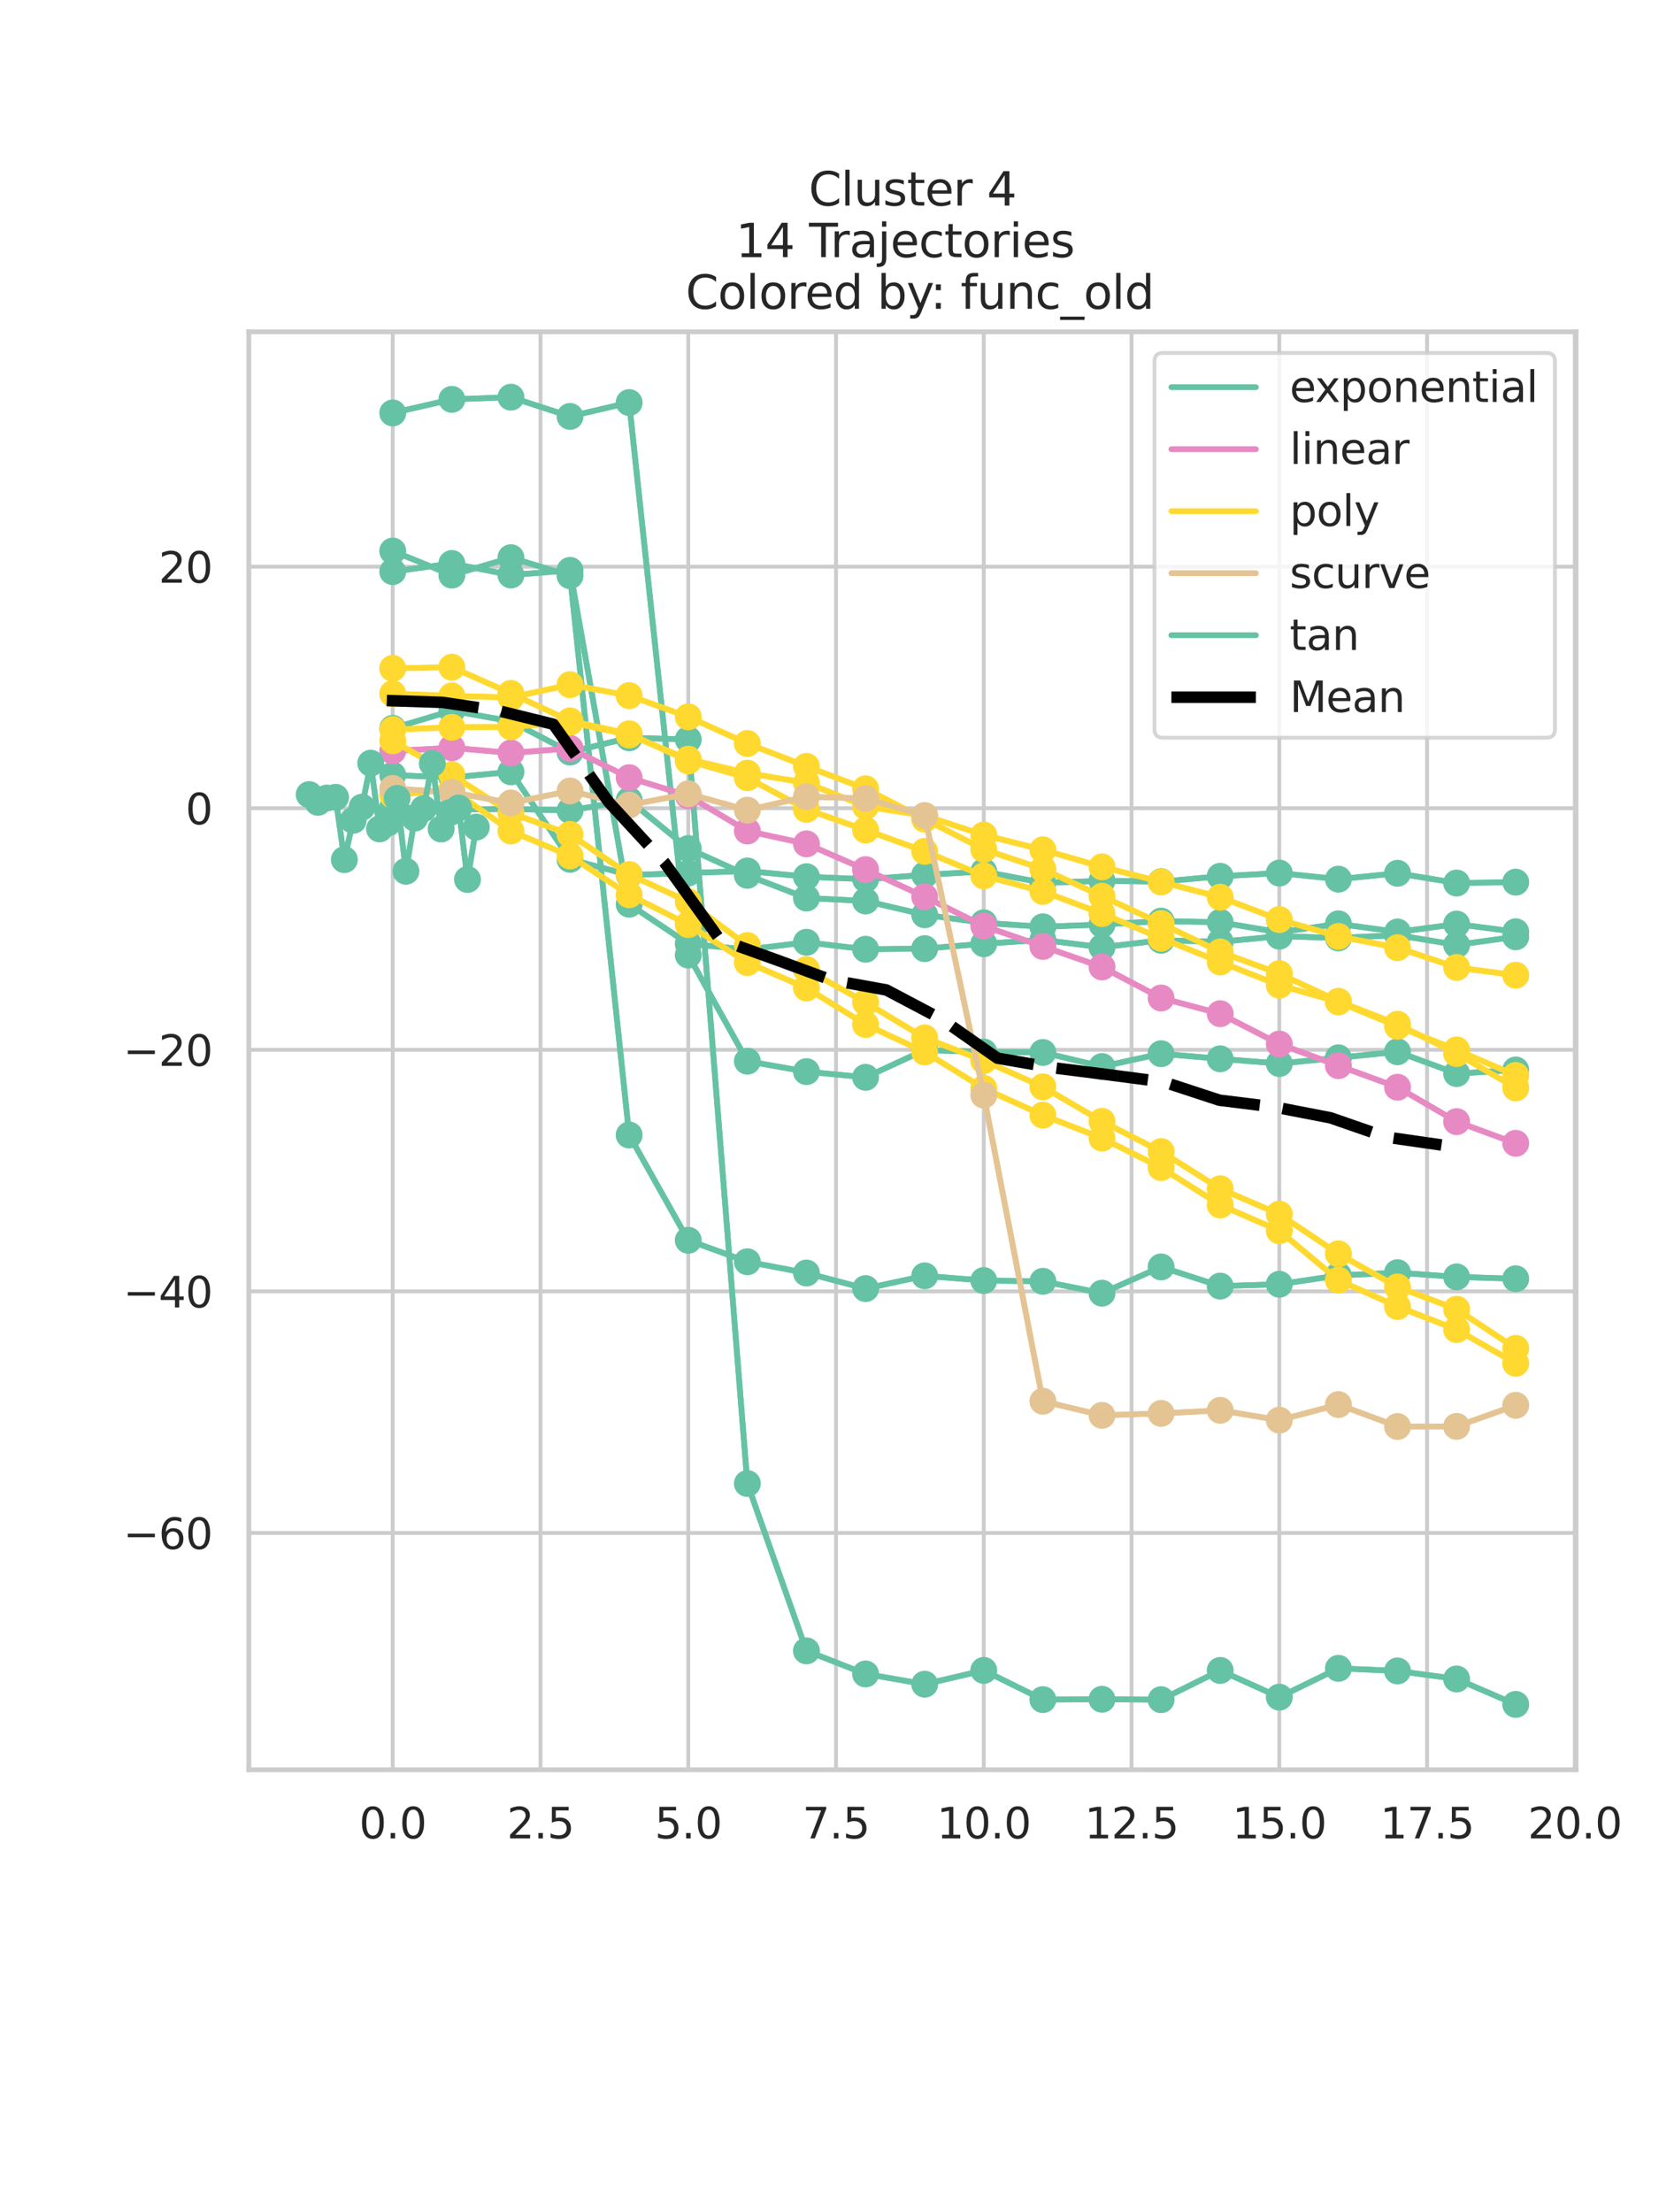 <?xml version="1.0" encoding="utf-8" standalone="no"?>
<!DOCTYPE svg PUBLIC "-//W3C//DTD SVG 1.1//EN"
  "http://www.w3.org/Graphics/SVG/1.1/DTD/svg11.dtd">
<svg xmlns:xlink="http://www.w3.org/1999/xlink" width="432pt" height="576pt" viewBox="0 0 432 576" xmlns="http://www.w3.org/2000/svg" version="1.1">
 <defs>
  <style type="text/css">*{stroke-linejoin: round; stroke-linecap: butt}</style>
 </defs>
 <g id="figure_1">
  <g id="patch_1">
   <path d="M 0 576 
L 432 576 
L 432 0 
L 0 0 
z
" style="fill: #ffffff"/>
  </g>
  <g id="axes_1">
   <g id="patch_2">
    <path d="M 64.8 460.8 
L 410.4 460.8 
L 410.4 86.4 
L 64.8 86.4 
z
" style="fill: #ffffff"/>
   </g>
   <g id="matplotlib.axis_1">
    <g id="xtick_1">
     <g id="line2d_1">
      <path d="M 102.267 460.8 
L 102.267 86.4 
" clip-path="url(#p2e9c2be445)" style="fill: none; stroke: #cccccc; stroke-linecap: round"/>
     </g>
     <g id="text_1">
      <!-- 0.0 -->
      <g style="fill: #262626" transform="translate(93.52 478.658) scale(0.11 -0.11)">
       <defs>
        <path id="DejaVuSans-30" d="M 2034 4250 
Q 1547 4250 1301 3770 
Q 1056 3291 1056 2328 
Q 1056 1369 1301 889 
Q 1547 409 2034 409 
Q 2525 409 2770 889 
Q 3016 1369 3016 2328 
Q 3016 3291 2770 3770 
Q 2525 4250 2034 4250 
z
M 2034 4750 
Q 2819 4750 3233 4129 
Q 3647 3509 3647 2328 
Q 3647 1150 3233 529 
Q 2819 -91 2034 -91 
Q 1250 -91 836 529 
Q 422 1150 422 2328 
Q 422 3509 836 4129 
Q 1250 4750 2034 4750 
z
" transform="scale(0.016)"/>
        <path id="DejaVuSans-2e" d="M 684 794 
L 1344 794 
L 1344 0 
L 684 0 
L 684 794 
z
" transform="scale(0.016)"/>
       </defs>
       <use xlink:href="#DejaVuSans-30"/>
       <use xlink:href="#DejaVuSans-2e" transform="translate(63.623 0)"/>
       <use xlink:href="#DejaVuSans-30" transform="translate(95.41 0)"/>
      </g>
     </g>
    </g>
    <g id="xtick_2">
     <g id="line2d_2">
      <path d="M 140.744 460.8 
L 140.744 86.4 
" clip-path="url(#p2e9c2be445)" style="fill: none; stroke: #cccccc; stroke-linecap: round"/>
     </g>
     <g id="text_2">
      <!-- 2.5 -->
      <g style="fill: #262626" transform="translate(131.997 478.658) scale(0.11 -0.11)">
       <defs>
        <path id="DejaVuSans-32" d="M 1228 531 
L 3431 531 
L 3431 0 
L 469 0 
L 469 531 
Q 828 903 1448 1529 
Q 2069 2156 2228 2338 
Q 2531 2678 2651 2914 
Q 2772 3150 2772 3378 
Q 2772 3750 2511 3984 
Q 2250 4219 1831 4219 
Q 1534 4219 1204 4116 
Q 875 4013 500 3803 
L 500 4441 
Q 881 4594 1212 4672 
Q 1544 4750 1819 4750 
Q 2544 4750 2975 4387 
Q 3406 4025 3406 3419 
Q 3406 3131 3298 2873 
Q 3191 2616 2906 2266 
Q 2828 2175 2409 1742 
Q 1991 1309 1228 531 
z
" transform="scale(0.016)"/>
        <path id="DejaVuSans-35" d="M 691 4666 
L 3169 4666 
L 3169 4134 
L 1269 4134 
L 1269 2991 
Q 1406 3038 1543 3061 
Q 1681 3084 1819 3084 
Q 2600 3084 3056 2656 
Q 3513 2228 3513 1497 
Q 3513 744 3044 326 
Q 2575 -91 1722 -91 
Q 1428 -91 1123 -41 
Q 819 9 494 109 
L 494 744 
Q 775 591 1075 516 
Q 1375 441 1709 441 
Q 2250 441 2565 725 
Q 2881 1009 2881 1497 
Q 2881 1984 2565 2268 
Q 2250 2553 1709 2553 
Q 1456 2553 1204 2497 
Q 953 2441 691 2322 
L 691 4666 
z
" transform="scale(0.016)"/>
       </defs>
       <use xlink:href="#DejaVuSans-32"/>
       <use xlink:href="#DejaVuSans-2e" transform="translate(63.623 0)"/>
       <use xlink:href="#DejaVuSans-35" transform="translate(95.41 0)"/>
      </g>
     </g>
    </g>
    <g id="xtick_3">
     <g id="line2d_3">
      <path d="M 179.221 460.8 
L 179.221 86.4 
" clip-path="url(#p2e9c2be445)" style="fill: none; stroke: #cccccc; stroke-linecap: round"/>
     </g>
     <g id="text_3">
      <!-- 5.0 -->
      <g style="fill: #262626" transform="translate(170.474 478.658) scale(0.11 -0.11)">
       <use xlink:href="#DejaVuSans-35"/>
       <use xlink:href="#DejaVuSans-2e" transform="translate(63.623 0)"/>
       <use xlink:href="#DejaVuSans-30" transform="translate(95.41 0)"/>
      </g>
     </g>
    </g>
    <g id="xtick_4">
     <g id="line2d_4">
      <path d="M 217.698 460.8 
L 217.698 86.4 
" clip-path="url(#p2e9c2be445)" style="fill: none; stroke: #cccccc; stroke-linecap: round"/>
     </g>
     <g id="text_4">
      <!-- 7.5 -->
      <g style="fill: #262626" transform="translate(208.951 478.658) scale(0.11 -0.11)">
       <defs>
        <path id="DejaVuSans-37" d="M 525 4666 
L 3525 4666 
L 3525 4397 
L 1831 0 
L 1172 0 
L 2766 4134 
L 525 4134 
L 525 4666 
z
" transform="scale(0.016)"/>
       </defs>
       <use xlink:href="#DejaVuSans-37"/>
       <use xlink:href="#DejaVuSans-2e" transform="translate(63.623 0)"/>
       <use xlink:href="#DejaVuSans-35" transform="translate(95.41 0)"/>
      </g>
     </g>
    </g>
    <g id="xtick_5">
     <g id="line2d_5">
      <path d="M 256.174 460.8 
L 256.174 86.4 
" clip-path="url(#p2e9c2be445)" style="fill: none; stroke: #cccccc; stroke-linecap: round"/>
     </g>
     <g id="text_5">
      <!-- 10.0 -->
      <g style="fill: #262626" transform="translate(243.928 478.658) scale(0.11 -0.11)">
       <defs>
        <path id="DejaVuSans-31" d="M 794 531 
L 1825 531 
L 1825 4091 
L 703 3866 
L 703 4441 
L 1819 4666 
L 2450 4666 
L 2450 531 
L 3481 531 
L 3481 0 
L 794 0 
L 794 531 
z
" transform="scale(0.016)"/>
       </defs>
       <use xlink:href="#DejaVuSans-31"/>
       <use xlink:href="#DejaVuSans-30" transform="translate(63.623 0)"/>
       <use xlink:href="#DejaVuSans-2e" transform="translate(127.246 0)"/>
       <use xlink:href="#DejaVuSans-30" transform="translate(159.033 0)"/>
      </g>
     </g>
    </g>
    <g id="xtick_6">
     <g id="line2d_6">
      <path d="M 294.651 460.8 
L 294.651 86.4 
" clip-path="url(#p2e9c2be445)" style="fill: none; stroke: #cccccc; stroke-linecap: round"/>
     </g>
     <g id="text_6">
      <!-- 12.5 -->
      <g style="fill: #262626" transform="translate(282.405 478.658) scale(0.11 -0.11)">
       <use xlink:href="#DejaVuSans-31"/>
       <use xlink:href="#DejaVuSans-32" transform="translate(63.623 0)"/>
       <use xlink:href="#DejaVuSans-2e" transform="translate(127.246 0)"/>
       <use xlink:href="#DejaVuSans-35" transform="translate(159.033 0)"/>
      </g>
     </g>
    </g>
    <g id="xtick_7">
     <g id="line2d_7">
      <path d="M 333.128 460.8 
L 333.128 86.4 
" clip-path="url(#p2e9c2be445)" style="fill: none; stroke: #cccccc; stroke-linecap: round"/>
     </g>
     <g id="text_7">
      <!-- 15.0 -->
      <g style="fill: #262626" transform="translate(320.882 478.658) scale(0.11 -0.11)">
       <use xlink:href="#DejaVuSans-31"/>
       <use xlink:href="#DejaVuSans-35" transform="translate(63.623 0)"/>
       <use xlink:href="#DejaVuSans-2e" transform="translate(127.246 0)"/>
       <use xlink:href="#DejaVuSans-30" transform="translate(159.033 0)"/>
      </g>
     </g>
    </g>
    <g id="xtick_8">
     <g id="line2d_8">
      <path d="M 371.605 460.8 
L 371.605 86.4 
" clip-path="url(#p2e9c2be445)" style="fill: none; stroke: #cccccc; stroke-linecap: round"/>
     </g>
     <g id="text_8">
      <!-- 17.5 -->
      <g style="fill: #262626" transform="translate(359.359 478.658) scale(0.11 -0.11)">
       <use xlink:href="#DejaVuSans-31"/>
       <use xlink:href="#DejaVuSans-37" transform="translate(63.623 0)"/>
       <use xlink:href="#DejaVuSans-2e" transform="translate(127.246 0)"/>
       <use xlink:href="#DejaVuSans-35" transform="translate(159.033 0)"/>
      </g>
     </g>
    </g>
    <g id="xtick_9">
     <g id="line2d_9">
      <path d="M 410.082 460.8 
L 410.082 86.4 
" clip-path="url(#p2e9c2be445)" style="fill: none; stroke: #cccccc; stroke-linecap: round"/>
     </g>
     <g id="text_9">
      <!-- 20.0 -->
      <g style="fill: #262626" transform="translate(397.836 478.658) scale(0.11 -0.11)">
       <use xlink:href="#DejaVuSans-32"/>
       <use xlink:href="#DejaVuSans-30" transform="translate(63.623 0)"/>
       <use xlink:href="#DejaVuSans-2e" transform="translate(127.246 0)"/>
       <use xlink:href="#DejaVuSans-30" transform="translate(159.033 0)"/>
      </g>
     </g>
    </g>
   </g>
   <g id="matplotlib.axis_2">
    <g id="ytick_1">
     <g id="line2d_10">
      <path d="M 64.8 399.139 
L 410.4 399.139 
" clip-path="url(#p2e9c2be445)" style="fill: none; stroke: #cccccc; stroke-linecap: round"/>
     </g>
     <g id="text_10">
      <!-- −60 -->
      <g style="fill: #262626" transform="translate(32.085 403.318) scale(0.11 -0.11)">
       <defs>
        <path id="DejaVuSans-2212" d="M 678 2272 
L 4684 2272 
L 4684 1741 
L 678 1741 
L 678 2272 
z
" transform="scale(0.016)"/>
        <path id="DejaVuSans-36" d="M 2113 2584 
Q 1688 2584 1439 2293 
Q 1191 2003 1191 1497 
Q 1191 994 1439 701 
Q 1688 409 2113 409 
Q 2538 409 2786 701 
Q 3034 994 3034 1497 
Q 3034 2003 2786 2293 
Q 2538 2584 2113 2584 
z
M 3366 4563 
L 3366 3988 
Q 3128 4100 2886 4159 
Q 2644 4219 2406 4219 
Q 1781 4219 1451 3797 
Q 1122 3375 1075 2522 
Q 1259 2794 1537 2939 
Q 1816 3084 2150 3084 
Q 2853 3084 3261 2657 
Q 3669 2231 3669 1497 
Q 3669 778 3244 343 
Q 2819 -91 2113 -91 
Q 1303 -91 875 529 
Q 447 1150 447 2328 
Q 447 3434 972 4092 
Q 1497 4750 2381 4750 
Q 2619 4750 2861 4703 
Q 3103 4656 3366 4563 
z
" transform="scale(0.016)"/>
       </defs>
       <use xlink:href="#DejaVuSans-2212"/>
       <use xlink:href="#DejaVuSans-36" transform="translate(83.789 0)"/>
       <use xlink:href="#DejaVuSans-30" transform="translate(147.412 0)"/>
      </g>
     </g>
    </g>
    <g id="ytick_2">
     <g id="line2d_11">
      <path d="M 64.8 336.239 
L 410.4 336.239 
" clip-path="url(#p2e9c2be445)" style="fill: none; stroke: #cccccc; stroke-linecap: round"/>
     </g>
     <g id="text_11">
      <!-- −40 -->
      <g style="fill: #262626" transform="translate(32.085 340.419) scale(0.11 -0.11)">
       <defs>
        <path id="DejaVuSans-34" d="M 2419 4116 
L 825 1625 
L 2419 1625 
L 2419 4116 
z
M 2253 4666 
L 3047 4666 
L 3047 1625 
L 3713 1625 
L 3713 1100 
L 3047 1100 
L 3047 0 
L 2419 0 
L 2419 1100 
L 313 1100 
L 313 1709 
L 2253 4666 
z
" transform="scale(0.016)"/>
       </defs>
       <use xlink:href="#DejaVuSans-2212"/>
       <use xlink:href="#DejaVuSans-34" transform="translate(83.789 0)"/>
       <use xlink:href="#DejaVuSans-30" transform="translate(147.412 0)"/>
      </g>
     </g>
    </g>
    <g id="ytick_3">
     <g id="line2d_12">
      <path d="M 64.8 273.34 
L 410.4 273.34 
" clip-path="url(#p2e9c2be445)" style="fill: none; stroke: #cccccc; stroke-linecap: round"/>
     </g>
     <g id="text_12">
      <!-- −20 -->
      <g style="fill: #262626" transform="translate(32.085 277.519) scale(0.11 -0.11)">
       <use xlink:href="#DejaVuSans-2212"/>
       <use xlink:href="#DejaVuSans-32" transform="translate(83.789 0)"/>
       <use xlink:href="#DejaVuSans-30" transform="translate(147.412 0)"/>
      </g>
     </g>
    </g>
    <g id="ytick_4">
     <g id="line2d_13">
      <path d="M 64.8 210.441 
L 410.4 210.441 
" clip-path="url(#p2e9c2be445)" style="fill: none; stroke: #cccccc; stroke-linecap: round"/>
     </g>
     <g id="text_13">
      <!-- 0 -->
      <g style="fill: #262626" transform="translate(48.301 214.62) scale(0.11 -0.11)">
       <use xlink:href="#DejaVuSans-30"/>
      </g>
     </g>
    </g>
    <g id="ytick_5">
     <g id="line2d_14">
      <path d="M 64.8 147.541 
L 410.4 147.541 
" clip-path="url(#p2e9c2be445)" style="fill: none; stroke: #cccccc; stroke-linecap: round"/>
     </g>
     <g id="text_14">
      <!-- 20 -->
      <g style="fill: #262626" transform="translate(41.303 151.721) scale(0.11 -0.11)">
       <use xlink:href="#DejaVuSans-32"/>
       <use xlink:href="#DejaVuSans-30" transform="translate(63.623 0)"/>
      </g>
     </g>
    </g>
   </g>
   <g id="line2d_15">
    <path d="M 102.267 148.837 
L 117.658 146.711 
L 133.049 149.717 
L 148.439 148.51 
L 163.83 235.433 
L 179.221 245.728 
L 194.612 247.244 
L 210.002 245.342 
L 225.393 247.161 
L 240.784 246.995 
L 256.174 245.723 
L 271.565 244.735 
L 286.956 246.643 
L 302.347 244.827 
L 317.737 245.222 
L 333.128 243.758 
L 348.519 244.214 
L 363.909 243.49 
L 379.3 246.024 
L 394.691 243.914 
" clip-path="url(#p2e9c2be445)" style="fill: none; stroke: #66c2a5; stroke-width: 1.5; stroke-linecap: round"/>
   </g>
   <g id="line2d_16">
    <path d="M 102.267 148.837 
L 117.658 146.711 
L 133.049 149.717 
L 148.439 148.51 
L 163.83 235.433 
L 179.221 245.728 
L 194.612 247.244 
L 210.002 245.342 
L 225.393 247.161 
L 240.784 246.995 
L 256.174 245.723 
L 271.565 244.735 
L 286.956 246.643 
L 302.347 244.827 
L 317.737 245.222 
L 333.128 243.758 
L 348.519 244.214 
L 363.909 243.49 
L 379.3 246.024 
L 394.691 243.914 
" clip-path="url(#p2e9c2be445)" style="fill: none; stroke: #66c2a5; stroke-width: 1.5; stroke-linecap: round"/>
    <defs>
     <path id="ma4c355399c" d="M 0 3 
C 0.796 3 1.559 2.684 2.121 2.121 
C 2.684 1.559 3 0.796 3 0 
C 3 -0.796 2.684 -1.559 2.121 -2.121 
C 1.559 -2.684 0.796 -3 0 -3 
C -0.796 -3 -1.559 -2.684 -2.121 -2.121 
C -2.684 -1.559 -3 -0.796 -3 0 
C -3 0.796 -2.684 1.559 -2.121 2.121 
C -1.559 2.684 -0.796 3 0 3 
z
" style="stroke: #66c2a5"/>
    </defs>
    <g clip-path="url(#p2e9c2be445)">
     <use xlink:href="#ma4c355399c" x="102.267" y="148.837" style="fill: #66c2a5; stroke: #66c2a5"/>
     <use xlink:href="#ma4c355399c" x="117.658" y="146.711" style="fill: #66c2a5; stroke: #66c2a5"/>
     <use xlink:href="#ma4c355399c" x="133.049" y="149.717" style="fill: #66c2a5; stroke: #66c2a5"/>
     <use xlink:href="#ma4c355399c" x="148.439" y="148.51" style="fill: #66c2a5; stroke: #66c2a5"/>
     <use xlink:href="#ma4c355399c" x="163.83" y="235.433" style="fill: #66c2a5; stroke: #66c2a5"/>
     <use xlink:href="#ma4c355399c" x="179.221" y="245.728" style="fill: #66c2a5; stroke: #66c2a5"/>
     <use xlink:href="#ma4c355399c" x="194.612" y="247.244" style="fill: #66c2a5; stroke: #66c2a5"/>
     <use xlink:href="#ma4c355399c" x="210.002" y="245.342" style="fill: #66c2a5; stroke: #66c2a5"/>
     <use xlink:href="#ma4c355399c" x="225.393" y="247.161" style="fill: #66c2a5; stroke: #66c2a5"/>
     <use xlink:href="#ma4c355399c" x="240.784" y="246.995" style="fill: #66c2a5; stroke: #66c2a5"/>
     <use xlink:href="#ma4c355399c" x="256.174" y="245.723" style="fill: #66c2a5; stroke: #66c2a5"/>
     <use xlink:href="#ma4c355399c" x="271.565" y="244.735" style="fill: #66c2a5; stroke: #66c2a5"/>
     <use xlink:href="#ma4c355399c" x="286.956" y="246.643" style="fill: #66c2a5; stroke: #66c2a5"/>
     <use xlink:href="#ma4c355399c" x="302.347" y="244.827" style="fill: #66c2a5; stroke: #66c2a5"/>
     <use xlink:href="#ma4c355399c" x="317.737" y="245.222" style="fill: #66c2a5; stroke: #66c2a5"/>
     <use xlink:href="#ma4c355399c" x="333.128" y="243.758" style="fill: #66c2a5; stroke: #66c2a5"/>
     <use xlink:href="#ma4c355399c" x="348.519" y="244.214" style="fill: #66c2a5; stroke: #66c2a5"/>
     <use xlink:href="#ma4c355399c" x="363.909" y="243.49" style="fill: #66c2a5; stroke: #66c2a5"/>
     <use xlink:href="#ma4c355399c" x="379.3" y="246.024" style="fill: #66c2a5; stroke: #66c2a5"/>
     <use xlink:href="#ma4c355399c" x="394.691" y="243.914" style="fill: #66c2a5; stroke: #66c2a5"/>
    </g>
   </g>
   <g id="line2d_17">
    <path d="M 102.267 143.474 
L 117.658 149.741 
L 133.049 145.204 
L 148.439 149.898 
L 163.83 295.529 
L 179.221 322.935 
L 194.612 328.527 
L 210.002 331.458 
L 225.393 335.511 
L 240.784 332.192 
L 256.174 333.413 
L 271.565 333.62 
L 286.956 336.708 
L 302.347 329.869 
L 317.737 334.865 
L 333.128 334.383 
L 348.519 332.092 
L 363.909 331.369 
L 379.3 332.468 
L 394.691 332.949 
" clip-path="url(#p2e9c2be445)" style="fill: none; stroke: #66c2a5; stroke-width: 1.5; stroke-linecap: round"/>
   </g>
   <g id="line2d_18">
    <path d="M 102.267 143.474 
L 117.658 149.741 
L 133.049 145.204 
L 148.439 149.898 
L 163.83 295.529 
L 179.221 322.935 
L 194.612 328.527 
L 210.002 331.458 
L 225.393 335.511 
L 240.784 332.192 
L 256.174 333.413 
L 271.565 333.62 
L 286.956 336.708 
L 302.347 329.869 
L 317.737 334.865 
L 333.128 334.383 
L 348.519 332.092 
L 363.909 331.369 
L 379.3 332.468 
L 394.691 332.949 
" clip-path="url(#p2e9c2be445)" style="fill: none; stroke: #66c2a5; stroke-width: 1.5; stroke-linecap: round"/>
    <g clip-path="url(#p2e9c2be445)">
     <use xlink:href="#ma4c355399c" x="102.267" y="143.474" style="fill: #66c2a5; stroke: #66c2a5"/>
     <use xlink:href="#ma4c355399c" x="117.658" y="149.741" style="fill: #66c2a5; stroke: #66c2a5"/>
     <use xlink:href="#ma4c355399c" x="133.049" y="145.204" style="fill: #66c2a5; stroke: #66c2a5"/>
     <use xlink:href="#ma4c355399c" x="148.439" y="149.898" style="fill: #66c2a5; stroke: #66c2a5"/>
     <use xlink:href="#ma4c355399c" x="163.83" y="295.529" style="fill: #66c2a5; stroke: #66c2a5"/>
     <use xlink:href="#ma4c355399c" x="179.221" y="322.935" style="fill: #66c2a5; stroke: #66c2a5"/>
     <use xlink:href="#ma4c355399c" x="194.612" y="328.527" style="fill: #66c2a5; stroke: #66c2a5"/>
     <use xlink:href="#ma4c355399c" x="210.002" y="331.458" style="fill: #66c2a5; stroke: #66c2a5"/>
     <use xlink:href="#ma4c355399c" x="225.393" y="335.511" style="fill: #66c2a5; stroke: #66c2a5"/>
     <use xlink:href="#ma4c355399c" x="240.784" y="332.192" style="fill: #66c2a5; stroke: #66c2a5"/>
     <use xlink:href="#ma4c355399c" x="256.174" y="333.413" style="fill: #66c2a5; stroke: #66c2a5"/>
     <use xlink:href="#ma4c355399c" x="271.565" y="333.62" style="fill: #66c2a5; stroke: #66c2a5"/>
     <use xlink:href="#ma4c355399c" x="286.956" y="336.708" style="fill: #66c2a5; stroke: #66c2a5"/>
     <use xlink:href="#ma4c355399c" x="302.347" y="329.869" style="fill: #66c2a5; stroke: #66c2a5"/>
     <use xlink:href="#ma4c355399c" x="317.737" y="334.865" style="fill: #66c2a5; stroke: #66c2a5"/>
     <use xlink:href="#ma4c355399c" x="333.128" y="334.383" style="fill: #66c2a5; stroke: #66c2a5"/>
     <use xlink:href="#ma4c355399c" x="348.519" y="332.092" style="fill: #66c2a5; stroke: #66c2a5"/>
     <use xlink:href="#ma4c355399c" x="363.909" y="331.369" style="fill: #66c2a5; stroke: #66c2a5"/>
     <use xlink:href="#ma4c355399c" x="379.3" y="332.468" style="fill: #66c2a5; stroke: #66c2a5"/>
     <use xlink:href="#ma4c355399c" x="394.691" y="332.949" style="fill: #66c2a5; stroke: #66c2a5"/>
    </g>
   </g>
   <g id="line2d_19">
    <path d="M 102.267 189.643 
L 117.658 185.037 
L 133.049 187.815 
L 148.439 195.821 
L 163.83 192.106 
L 179.221 192.542 
L 194.612 386.265 
L 210.002 429.84 
L 225.393 435.847 
L 240.784 438.515 
L 256.174 434.929 
L 271.565 442.533 
L 286.956 442.446 
L 302.347 442.552 
L 317.737 434.936 
L 333.128 441.892 
L 348.519 434.389 
L 363.909 435.066 
L 379.3 437.158 
L 394.691 443.782 
" clip-path="url(#p2e9c2be445)" style="fill: none; stroke: #66c2a5; stroke-width: 1.5; stroke-linecap: round"/>
   </g>
   <g id="line2d_20">
    <path d="M 102.267 189.643 
L 117.658 185.037 
L 133.049 187.815 
L 148.439 195.821 
L 163.83 192.106 
L 179.221 192.542 
L 194.612 386.265 
L 210.002 429.84 
L 225.393 435.847 
L 240.784 438.515 
L 256.174 434.929 
L 271.565 442.533 
L 286.956 442.446 
L 302.347 442.552 
L 317.737 434.936 
L 333.128 441.892 
L 348.519 434.389 
L 363.909 435.066 
L 379.3 437.158 
L 394.691 443.782 
" clip-path="url(#p2e9c2be445)" style="fill: none; stroke: #66c2a5; stroke-width: 1.5; stroke-linecap: round"/>
    <g clip-path="url(#p2e9c2be445)">
     <use xlink:href="#ma4c355399c" x="102.267" y="189.643" style="fill: #66c2a5; stroke: #66c2a5"/>
     <use xlink:href="#ma4c355399c" x="117.658" y="185.037" style="fill: #66c2a5; stroke: #66c2a5"/>
     <use xlink:href="#ma4c355399c" x="133.049" y="187.815" style="fill: #66c2a5; stroke: #66c2a5"/>
     <use xlink:href="#ma4c355399c" x="148.439" y="195.821" style="fill: #66c2a5; stroke: #66c2a5"/>
     <use xlink:href="#ma4c355399c" x="163.83" y="192.106" style="fill: #66c2a5; stroke: #66c2a5"/>
     <use xlink:href="#ma4c355399c" x="179.221" y="192.542" style="fill: #66c2a5; stroke: #66c2a5"/>
     <use xlink:href="#ma4c355399c" x="194.612" y="386.265" style="fill: #66c2a5; stroke: #66c2a5"/>
     <use xlink:href="#ma4c355399c" x="210.002" y="429.84" style="fill: #66c2a5; stroke: #66c2a5"/>
     <use xlink:href="#ma4c355399c" x="225.393" y="435.847" style="fill: #66c2a5; stroke: #66c2a5"/>
     <use xlink:href="#ma4c355399c" x="240.784" y="438.515" style="fill: #66c2a5; stroke: #66c2a5"/>
     <use xlink:href="#ma4c355399c" x="256.174" y="434.929" style="fill: #66c2a5; stroke: #66c2a5"/>
     <use xlink:href="#ma4c355399c" x="271.565" y="442.533" style="fill: #66c2a5; stroke: #66c2a5"/>
     <use xlink:href="#ma4c355399c" x="286.956" y="442.446" style="fill: #66c2a5; stroke: #66c2a5"/>
     <use xlink:href="#ma4c355399c" x="302.347" y="442.552" style="fill: #66c2a5; stroke: #66c2a5"/>
     <use xlink:href="#ma4c355399c" x="317.737" y="434.936" style="fill: #66c2a5; stroke: #66c2a5"/>
     <use xlink:href="#ma4c355399c" x="333.128" y="441.892" style="fill: #66c2a5; stroke: #66c2a5"/>
     <use xlink:href="#ma4c355399c" x="348.519" y="434.389" style="fill: #66c2a5; stroke: #66c2a5"/>
     <use xlink:href="#ma4c355399c" x="363.909" y="435.066" style="fill: #66c2a5; stroke: #66c2a5"/>
     <use xlink:href="#ma4c355399c" x="379.3" y="437.158" style="fill: #66c2a5; stroke: #66c2a5"/>
     <use xlink:href="#ma4c355399c" x="394.691" y="443.782" style="fill: #66c2a5; stroke: #66c2a5"/>
    </g>
   </g>
   <g id="line2d_21">
    <path d="M 102.267 210.186 
L 117.658 210.794 
L 133.049 210.627 
L 148.439 211.04 
L 163.83 208.344 
L 179.221 220.937 
L 194.612 227.904 
L 210.002 233.827 
L 225.393 234.596 
L 240.784 238.185 
L 256.174 240.271 
L 271.565 241.315 
L 286.956 240.713 
L 302.347 239.824 
L 317.737 240.136 
L 333.128 242.754 
L 348.519 240.534 
L 363.909 242.665 
L 379.3 240.599 
L 394.691 242.605 
" clip-path="url(#p2e9c2be445)" style="fill: none; stroke: #66c2a5; stroke-width: 1.5; stroke-linecap: round"/>
   </g>
   <g id="line2d_22">
    <path d="M 102.267 210.186 
L 117.658 210.794 
L 133.049 210.627 
L 148.439 211.04 
L 163.83 208.344 
L 179.221 220.937 
L 194.612 227.904 
L 210.002 233.827 
L 225.393 234.596 
L 240.784 238.185 
L 256.174 240.271 
L 271.565 241.315 
L 286.956 240.713 
L 302.347 239.824 
L 317.737 240.136 
L 333.128 242.754 
L 348.519 240.534 
L 363.909 242.665 
L 379.3 240.599 
L 394.691 242.605 
" clip-path="url(#p2e9c2be445)" style="fill: none; stroke: #66c2a5; stroke-width: 1.5; stroke-linecap: round"/>
    <g clip-path="url(#p2e9c2be445)">
     <use xlink:href="#ma4c355399c" x="102.267" y="210.186" style="fill: #66c2a5; stroke: #66c2a5"/>
     <use xlink:href="#ma4c355399c" x="117.658" y="210.794" style="fill: #66c2a5; stroke: #66c2a5"/>
     <use xlink:href="#ma4c355399c" x="133.049" y="210.627" style="fill: #66c2a5; stroke: #66c2a5"/>
     <use xlink:href="#ma4c355399c" x="148.439" y="211.04" style="fill: #66c2a5; stroke: #66c2a5"/>
     <use xlink:href="#ma4c355399c" x="163.83" y="208.344" style="fill: #66c2a5; stroke: #66c2a5"/>
     <use xlink:href="#ma4c355399c" x="179.221" y="220.937" style="fill: #66c2a5; stroke: #66c2a5"/>
     <use xlink:href="#ma4c355399c" x="194.612" y="227.904" style="fill: #66c2a5; stroke: #66c2a5"/>
     <use xlink:href="#ma4c355399c" x="210.002" y="233.827" style="fill: #66c2a5; stroke: #66c2a5"/>
     <use xlink:href="#ma4c355399c" x="225.393" y="234.596" style="fill: #66c2a5; stroke: #66c2a5"/>
     <use xlink:href="#ma4c355399c" x="240.784" y="238.185" style="fill: #66c2a5; stroke: #66c2a5"/>
     <use xlink:href="#ma4c355399c" x="256.174" y="240.271" style="fill: #66c2a5; stroke: #66c2a5"/>
     <use xlink:href="#ma4c355399c" x="271.565" y="241.315" style="fill: #66c2a5; stroke: #66c2a5"/>
     <use xlink:href="#ma4c355399c" x="286.956" y="240.713" style="fill: #66c2a5; stroke: #66c2a5"/>
     <use xlink:href="#ma4c355399c" x="302.347" y="239.824" style="fill: #66c2a5; stroke: #66c2a5"/>
     <use xlink:href="#ma4c355399c" x="317.737" y="240.136" style="fill: #66c2a5; stroke: #66c2a5"/>
     <use xlink:href="#ma4c355399c" x="333.128" y="242.754" style="fill: #66c2a5; stroke: #66c2a5"/>
     <use xlink:href="#ma4c355399c" x="348.519" y="240.534" style="fill: #66c2a5; stroke: #66c2a5"/>
     <use xlink:href="#ma4c355399c" x="363.909" y="242.665" style="fill: #66c2a5; stroke: #66c2a5"/>
     <use xlink:href="#ma4c355399c" x="379.3" y="240.599" style="fill: #66c2a5; stroke: #66c2a5"/>
     <use xlink:href="#ma4c355399c" x="394.691" y="242.605" style="fill: #66c2a5; stroke: #66c2a5"/>
    </g>
   </g>
   <g id="line2d_23">
    <path d="M 102.267 201.801 
L 117.658 202.442 
L 133.049 200.967 
L 148.439 223.75 
L 163.83 227.822 
L 179.221 227.315 
L 194.612 226.786 
L 210.002 228.268 
L 225.393 228.932 
L 240.784 227.8 
L 256.174 226.911 
L 271.565 229.874 
L 286.956 229.342 
L 302.347 229.557 
L 317.737 228.154 
L 333.128 227.319 
L 348.519 228.909 
L 363.909 227.38 
L 379.3 229.919 
L 394.691 229.687 
" clip-path="url(#p2e9c2be445)" style="fill: none; stroke: #66c2a5; stroke-width: 1.5; stroke-linecap: round"/>
   </g>
   <g id="line2d_24">
    <path d="M 102.267 201.801 
L 117.658 202.442 
L 133.049 200.967 
L 148.439 223.75 
L 163.83 227.822 
L 179.221 227.315 
L 194.612 226.786 
L 210.002 228.268 
L 225.393 228.932 
L 240.784 227.8 
L 256.174 226.911 
L 271.565 229.874 
L 286.956 229.342 
L 302.347 229.557 
L 317.737 228.154 
L 333.128 227.319 
L 348.519 228.909 
L 363.909 227.38 
L 379.3 229.919 
L 394.691 229.687 
" clip-path="url(#p2e9c2be445)" style="fill: none; stroke: #66c2a5; stroke-width: 1.5; stroke-linecap: round"/>
    <g clip-path="url(#p2e9c2be445)">
     <use xlink:href="#ma4c355399c" x="102.267" y="201.801" style="fill: #66c2a5; stroke: #66c2a5"/>
     <use xlink:href="#ma4c355399c" x="117.658" y="202.442" style="fill: #66c2a5; stroke: #66c2a5"/>
     <use xlink:href="#ma4c355399c" x="133.049" y="200.967" style="fill: #66c2a5; stroke: #66c2a5"/>
     <use xlink:href="#ma4c355399c" x="148.439" y="223.75" style="fill: #66c2a5; stroke: #66c2a5"/>
     <use xlink:href="#ma4c355399c" x="163.83" y="227.822" style="fill: #66c2a5; stroke: #66c2a5"/>
     <use xlink:href="#ma4c355399c" x="179.221" y="227.315" style="fill: #66c2a5; stroke: #66c2a5"/>
     <use xlink:href="#ma4c355399c" x="194.612" y="226.786" style="fill: #66c2a5; stroke: #66c2a5"/>
     <use xlink:href="#ma4c355399c" x="210.002" y="228.268" style="fill: #66c2a5; stroke: #66c2a5"/>
     <use xlink:href="#ma4c355399c" x="225.393" y="228.932" style="fill: #66c2a5; stroke: #66c2a5"/>
     <use xlink:href="#ma4c355399c" x="240.784" y="227.8" style="fill: #66c2a5; stroke: #66c2a5"/>
     <use xlink:href="#ma4c355399c" x="256.174" y="226.911" style="fill: #66c2a5; stroke: #66c2a5"/>
     <use xlink:href="#ma4c355399c" x="271.565" y="229.874" style="fill: #66c2a5; stroke: #66c2a5"/>
     <use xlink:href="#ma4c355399c" x="286.956" y="229.342" style="fill: #66c2a5; stroke: #66c2a5"/>
     <use xlink:href="#ma4c355399c" x="302.347" y="229.557" style="fill: #66c2a5; stroke: #66c2a5"/>
     <use xlink:href="#ma4c355399c" x="317.737" y="228.154" style="fill: #66c2a5; stroke: #66c2a5"/>
     <use xlink:href="#ma4c355399c" x="333.128" y="227.319" style="fill: #66c2a5; stroke: #66c2a5"/>
     <use xlink:href="#ma4c355399c" x="348.519" y="228.909" style="fill: #66c2a5; stroke: #66c2a5"/>
     <use xlink:href="#ma4c355399c" x="363.909" y="227.38" style="fill: #66c2a5; stroke: #66c2a5"/>
     <use xlink:href="#ma4c355399c" x="379.3" y="229.919" style="fill: #66c2a5; stroke: #66c2a5"/>
     <use xlink:href="#ma4c355399c" x="394.691" y="229.687" style="fill: #66c2a5; stroke: #66c2a5"/>
    </g>
   </g>
   <g id="line2d_25">
    <path d="M 102.267 107.518 
L 117.658 103.981 
L 133.049 103.418 
L 148.439 108.429 
L 163.83 104.815 
L 179.221 248.661 
L 194.612 276.304 
L 210.002 279.026 
L 225.393 280.507 
L 240.784 273.401 
L 256.174 273.911 
L 271.565 274.033 
L 286.956 277.696 
L 302.347 274.356 
L 317.737 275.687 
L 333.128 276.917 
L 348.519 275.418 
L 363.909 273.848 
L 379.3 279.533 
L 394.691 278.597 
" clip-path="url(#p2e9c2be445)" style="fill: none; stroke: #66c2a5; stroke-width: 1.5; stroke-linecap: round"/>
   </g>
   <g id="line2d_26">
    <path d="M 102.267 107.518 
L 117.658 103.981 
L 133.049 103.418 
L 148.439 108.429 
L 163.83 104.815 
L 179.221 248.661 
L 194.612 276.304 
L 210.002 279.026 
L 225.393 280.507 
L 240.784 273.401 
L 256.174 273.911 
L 271.565 274.033 
L 286.956 277.696 
L 302.347 274.356 
L 317.737 275.687 
L 333.128 276.917 
L 348.519 275.418 
L 363.909 273.848 
L 379.3 279.533 
L 394.691 278.597 
" clip-path="url(#p2e9c2be445)" style="fill: none; stroke: #66c2a5; stroke-width: 1.5; stroke-linecap: round"/>
    <g clip-path="url(#p2e9c2be445)">
     <use xlink:href="#ma4c355399c" x="102.267" y="107.518" style="fill: #66c2a5; stroke: #66c2a5"/>
     <use xlink:href="#ma4c355399c" x="117.658" y="103.981" style="fill: #66c2a5; stroke: #66c2a5"/>
     <use xlink:href="#ma4c355399c" x="133.049" y="103.418" style="fill: #66c2a5; stroke: #66c2a5"/>
     <use xlink:href="#ma4c355399c" x="148.439" y="108.429" style="fill: #66c2a5; stroke: #66c2a5"/>
     <use xlink:href="#ma4c355399c" x="163.83" y="104.815" style="fill: #66c2a5; stroke: #66c2a5"/>
     <use xlink:href="#ma4c355399c" x="179.221" y="248.661" style="fill: #66c2a5; stroke: #66c2a5"/>
     <use xlink:href="#ma4c355399c" x="194.612" y="276.304" style="fill: #66c2a5; stroke: #66c2a5"/>
     <use xlink:href="#ma4c355399c" x="210.002" y="279.026" style="fill: #66c2a5; stroke: #66c2a5"/>
     <use xlink:href="#ma4c355399c" x="225.393" y="280.507" style="fill: #66c2a5; stroke: #66c2a5"/>
     <use xlink:href="#ma4c355399c" x="240.784" y="273.401" style="fill: #66c2a5; stroke: #66c2a5"/>
     <use xlink:href="#ma4c355399c" x="256.174" y="273.911" style="fill: #66c2a5; stroke: #66c2a5"/>
     <use xlink:href="#ma4c355399c" x="271.565" y="274.033" style="fill: #66c2a5; stroke: #66c2a5"/>
     <use xlink:href="#ma4c355399c" x="286.956" y="277.696" style="fill: #66c2a5; stroke: #66c2a5"/>
     <use xlink:href="#ma4c355399c" x="302.347" y="274.356" style="fill: #66c2a5; stroke: #66c2a5"/>
     <use xlink:href="#ma4c355399c" x="317.737" y="275.687" style="fill: #66c2a5; stroke: #66c2a5"/>
     <use xlink:href="#ma4c355399c" x="333.128" y="276.917" style="fill: #66c2a5; stroke: #66c2a5"/>
     <use xlink:href="#ma4c355399c" x="348.519" y="275.418" style="fill: #66c2a5; stroke: #66c2a5"/>
     <use xlink:href="#ma4c355399c" x="363.909" y="273.848" style="fill: #66c2a5; stroke: #66c2a5"/>
     <use xlink:href="#ma4c355399c" x="379.3" y="279.533" style="fill: #66c2a5; stroke: #66c2a5"/>
     <use xlink:href="#ma4c355399c" x="394.691" y="278.597" style="fill: #66c2a5; stroke: #66c2a5"/>
    </g>
   </g>
   <g id="line2d_27">
    <path d="M 102.267 195.532 
L 117.658 194.702 
L 133.049 196.049 
L 148.439 194.861 
L 163.83 202.486 
L 179.221 207.202 
L 194.612 216.373 
L 210.002 219.717 
L 225.393 226.425 
L 240.784 233.485 
L 256.174 241.113 
L 271.565 246.426 
L 286.956 251.77 
L 302.347 259.849 
L 317.737 263.94 
L 333.128 271.84 
L 348.519 277.467 
L 363.909 283.084 
L 379.3 292.041 
L 394.691 297.685 
" clip-path="url(#p2e9c2be445)" style="fill: none; stroke: #e78ac3; stroke-width: 1.5; stroke-linecap: round"/>
   </g>
   <g id="line2d_28">
    <path d="M 102.267 195.532 
L 117.658 194.702 
L 133.049 196.049 
L 148.439 194.861 
L 163.83 202.486 
L 179.221 207.202 
L 194.612 216.373 
L 210.002 219.717 
L 225.393 226.425 
L 240.784 233.485 
L 256.174 241.113 
L 271.565 246.426 
L 286.956 251.77 
L 302.347 259.849 
L 317.737 263.94 
L 333.128 271.84 
L 348.519 277.467 
L 363.909 283.084 
L 379.3 292.041 
L 394.691 297.685 
" clip-path="url(#p2e9c2be445)" style="fill: none; stroke: #e78ac3; stroke-width: 1.5; stroke-linecap: round"/>
    <defs>
     <path id="ma9b47c5a4f" d="M 0 3 
C 0.796 3 1.559 2.684 2.121 2.121 
C 2.684 1.559 3 0.796 3 0 
C 3 -0.796 2.684 -1.559 2.121 -2.121 
C 1.559 -2.684 0.796 -3 0 -3 
C -0.796 -3 -1.559 -2.684 -2.121 -2.121 
C -2.684 -1.559 -3 -0.796 -3 0 
C -3 0.796 -2.684 1.559 -2.121 2.121 
C -1.559 2.684 -0.796 3 0 3 
z
" style="stroke: #e78ac3"/>
    </defs>
    <g clip-path="url(#p2e9c2be445)">
     <use xlink:href="#ma9b47c5a4f" x="102.267" y="195.532" style="fill: #e78ac3; stroke: #e78ac3"/>
     <use xlink:href="#ma9b47c5a4f" x="117.658" y="194.702" style="fill: #e78ac3; stroke: #e78ac3"/>
     <use xlink:href="#ma9b47c5a4f" x="133.049" y="196.049" style="fill: #e78ac3; stroke: #e78ac3"/>
     <use xlink:href="#ma9b47c5a4f" x="148.439" y="194.861" style="fill: #e78ac3; stroke: #e78ac3"/>
     <use xlink:href="#ma9b47c5a4f" x="163.83" y="202.486" style="fill: #e78ac3; stroke: #e78ac3"/>
     <use xlink:href="#ma9b47c5a4f" x="179.221" y="207.202" style="fill: #e78ac3; stroke: #e78ac3"/>
     <use xlink:href="#ma9b47c5a4f" x="194.612" y="216.373" style="fill: #e78ac3; stroke: #e78ac3"/>
     <use xlink:href="#ma9b47c5a4f" x="210.002" y="219.717" style="fill: #e78ac3; stroke: #e78ac3"/>
     <use xlink:href="#ma9b47c5a4f" x="225.393" y="226.425" style="fill: #e78ac3; stroke: #e78ac3"/>
     <use xlink:href="#ma9b47c5a4f" x="240.784" y="233.485" style="fill: #e78ac3; stroke: #e78ac3"/>
     <use xlink:href="#ma9b47c5a4f" x="256.174" y="241.113" style="fill: #e78ac3; stroke: #e78ac3"/>
     <use xlink:href="#ma9b47c5a4f" x="271.565" y="246.426" style="fill: #e78ac3; stroke: #e78ac3"/>
     <use xlink:href="#ma9b47c5a4f" x="286.956" y="251.77" style="fill: #e78ac3; stroke: #e78ac3"/>
     <use xlink:href="#ma9b47c5a4f" x="302.347" y="259.849" style="fill: #e78ac3; stroke: #e78ac3"/>
     <use xlink:href="#ma9b47c5a4f" x="317.737" y="263.94" style="fill: #e78ac3; stroke: #e78ac3"/>
     <use xlink:href="#ma9b47c5a4f" x="333.128" y="271.84" style="fill: #e78ac3; stroke: #e78ac3"/>
     <use xlink:href="#ma9b47c5a4f" x="348.519" y="277.467" style="fill: #e78ac3; stroke: #e78ac3"/>
     <use xlink:href="#ma9b47c5a4f" x="363.909" y="283.084" style="fill: #e78ac3; stroke: #e78ac3"/>
     <use xlink:href="#ma9b47c5a4f" x="379.3" y="292.041" style="fill: #e78ac3; stroke: #e78ac3"/>
     <use xlink:href="#ma9b47c5a4f" x="394.691" y="297.685" style="fill: #e78ac3; stroke: #e78ac3"/>
    </g>
   </g>
   <g id="line2d_29">
    <path d="M 102.267 207.06 
L 117.658 205.588 
L 133.049 216.383 
L 148.439 222.869 
L 163.83 232.972 
L 179.221 240.742 
L 194.612 250.628 
L 210.002 257.231 
L 225.393 266.76 
L 240.784 273.903 
L 256.174 283.397 
L 271.565 290.358 
L 286.956 296.335 
L 302.347 304.01 
L 317.737 313.746 
L 333.128 320.442 
L 348.519 333.316 
L 363.909 340.184 
L 379.3 346.189 
L 394.691 354.966 
" clip-path="url(#p2e9c2be445)" style="fill: none; stroke: #ffd92f; stroke-width: 1.5; stroke-linecap: round"/>
   </g>
   <g id="line2d_30">
    <path d="M 102.267 207.06 
L 117.658 205.588 
L 133.049 216.383 
L 148.439 222.869 
L 163.83 232.972 
L 179.221 240.742 
L 194.612 250.628 
L 210.002 257.231 
L 225.393 266.76 
L 240.784 273.903 
L 256.174 283.397 
L 271.565 290.358 
L 286.956 296.335 
L 302.347 304.01 
L 317.737 313.746 
L 333.128 320.442 
L 348.519 333.316 
L 363.909 340.184 
L 379.3 346.189 
L 394.691 354.966 
" clip-path="url(#p2e9c2be445)" style="fill: none; stroke: #ffd92f; stroke-width: 1.5; stroke-linecap: round"/>
    <defs>
     <path id="mba70595cd9" d="M 0 3 
C 0.796 3 1.559 2.684 2.121 2.121 
C 2.684 1.559 3 0.796 3 0 
C 3 -0.796 2.684 -1.559 2.121 -2.121 
C 1.559 -2.684 0.796 -3 0 -3 
C -0.796 -3 -1.559 -2.684 -2.121 -2.121 
C -2.684 -1.559 -3 -0.796 -3 0 
C -3 0.796 -2.684 1.559 -2.121 2.121 
C -1.559 2.684 -0.796 3 0 3 
z
" style="stroke: #ffd92f"/>
    </defs>
    <g clip-path="url(#p2e9c2be445)">
     <use xlink:href="#mba70595cd9" x="102.267" y="207.06" style="fill: #ffd92f; stroke: #ffd92f"/>
     <use xlink:href="#mba70595cd9" x="117.658" y="205.588" style="fill: #ffd92f; stroke: #ffd92f"/>
     <use xlink:href="#mba70595cd9" x="133.049" y="216.383" style="fill: #ffd92f; stroke: #ffd92f"/>
     <use xlink:href="#mba70595cd9" x="148.439" y="222.869" style="fill: #ffd92f; stroke: #ffd92f"/>
     <use xlink:href="#mba70595cd9" x="163.83" y="232.972" style="fill: #ffd92f; stroke: #ffd92f"/>
     <use xlink:href="#mba70595cd9" x="179.221" y="240.742" style="fill: #ffd92f; stroke: #ffd92f"/>
     <use xlink:href="#mba70595cd9" x="194.612" y="250.628" style="fill: #ffd92f; stroke: #ffd92f"/>
     <use xlink:href="#mba70595cd9" x="210.002" y="257.231" style="fill: #ffd92f; stroke: #ffd92f"/>
     <use xlink:href="#mba70595cd9" x="225.393" y="266.76" style="fill: #ffd92f; stroke: #ffd92f"/>
     <use xlink:href="#mba70595cd9" x="240.784" y="273.903" style="fill: #ffd92f; stroke: #ffd92f"/>
     <use xlink:href="#mba70595cd9" x="256.174" y="283.397" style="fill: #ffd92f; stroke: #ffd92f"/>
     <use xlink:href="#mba70595cd9" x="271.565" y="290.358" style="fill: #ffd92f; stroke: #ffd92f"/>
     <use xlink:href="#mba70595cd9" x="286.956" y="296.335" style="fill: #ffd92f; stroke: #ffd92f"/>
     <use xlink:href="#mba70595cd9" x="302.347" y="304.01" style="fill: #ffd92f; stroke: #ffd92f"/>
     <use xlink:href="#mba70595cd9" x="317.737" y="313.746" style="fill: #ffd92f; stroke: #ffd92f"/>
     <use xlink:href="#mba70595cd9" x="333.128" y="320.442" style="fill: #ffd92f; stroke: #ffd92f"/>
     <use xlink:href="#mba70595cd9" x="348.519" y="333.316" style="fill: #ffd92f; stroke: #ffd92f"/>
     <use xlink:href="#mba70595cd9" x="363.909" y="340.184" style="fill: #ffd92f; stroke: #ffd92f"/>
     <use xlink:href="#mba70595cd9" x="379.3" y="346.189" style="fill: #ffd92f; stroke: #ffd92f"/>
     <use xlink:href="#mba70595cd9" x="394.691" y="354.966" style="fill: #ffd92f; stroke: #ffd92f"/>
    </g>
   </g>
   <g id="line2d_31">
    <path d="M 102.267 180.612 
L 117.658 181.204 
L 133.049 181.592 
L 148.439 178.275 
L 163.83 181.124 
L 179.221 186.64 
L 194.612 193.595 
L 210.002 199.554 
L 225.393 205.381 
L 240.784 213.284 
L 256.174 221.155 
L 271.565 226.284 
L 286.956 233.354 
L 302.347 240.467 
L 317.737 247.862 
L 333.128 253.506 
L 348.519 260.703 
L 363.909 266.681 
L 379.3 274.317 
L 394.691 283.263 
" clip-path="url(#p2e9c2be445)" style="fill: none; stroke: #ffd92f; stroke-width: 1.5; stroke-linecap: round"/>
   </g>
   <g id="line2d_32">
    <path d="M 102.267 180.612 
L 117.658 181.204 
L 133.049 181.592 
L 148.439 178.275 
L 163.83 181.124 
L 179.221 186.64 
L 194.612 193.595 
L 210.002 199.554 
L 225.393 205.381 
L 240.784 213.284 
L 256.174 221.155 
L 271.565 226.284 
L 286.956 233.354 
L 302.347 240.467 
L 317.737 247.862 
L 333.128 253.506 
L 348.519 260.703 
L 363.909 266.681 
L 379.3 274.317 
L 394.691 283.263 
" clip-path="url(#p2e9c2be445)" style="fill: none; stroke: #ffd92f; stroke-width: 1.5; stroke-linecap: round"/>
    <g clip-path="url(#p2e9c2be445)">
     <use xlink:href="#mba70595cd9" x="102.267" y="180.612" style="fill: #ffd92f; stroke: #ffd92f"/>
     <use xlink:href="#mba70595cd9" x="117.658" y="181.204" style="fill: #ffd92f; stroke: #ffd92f"/>
     <use xlink:href="#mba70595cd9" x="133.049" y="181.592" style="fill: #ffd92f; stroke: #ffd92f"/>
     <use xlink:href="#mba70595cd9" x="148.439" y="178.275" style="fill: #ffd92f; stroke: #ffd92f"/>
     <use xlink:href="#mba70595cd9" x="163.83" y="181.124" style="fill: #ffd92f; stroke: #ffd92f"/>
     <use xlink:href="#mba70595cd9" x="179.221" y="186.64" style="fill: #ffd92f; stroke: #ffd92f"/>
     <use xlink:href="#mba70595cd9" x="194.612" y="193.595" style="fill: #ffd92f; stroke: #ffd92f"/>
     <use xlink:href="#mba70595cd9" x="210.002" y="199.554" style="fill: #ffd92f; stroke: #ffd92f"/>
     <use xlink:href="#mba70595cd9" x="225.393" y="205.381" style="fill: #ffd92f; stroke: #ffd92f"/>
     <use xlink:href="#mba70595cd9" x="240.784" y="213.284" style="fill: #ffd92f; stroke: #ffd92f"/>
     <use xlink:href="#mba70595cd9" x="256.174" y="221.155" style="fill: #ffd92f; stroke: #ffd92f"/>
     <use xlink:href="#mba70595cd9" x="271.565" y="226.284" style="fill: #ffd92f; stroke: #ffd92f"/>
     <use xlink:href="#mba70595cd9" x="286.956" y="233.354" style="fill: #ffd92f; stroke: #ffd92f"/>
     <use xlink:href="#mba70595cd9" x="302.347" y="240.467" style="fill: #ffd92f; stroke: #ffd92f"/>
     <use xlink:href="#mba70595cd9" x="317.737" y="247.862" style="fill: #ffd92f; stroke: #ffd92f"/>
     <use xlink:href="#mba70595cd9" x="333.128" y="253.506" style="fill: #ffd92f; stroke: #ffd92f"/>
     <use xlink:href="#mba70595cd9" x="348.519" y="260.703" style="fill: #ffd92f; stroke: #ffd92f"/>
     <use xlink:href="#mba70595cd9" x="363.909" y="266.681" style="fill: #ffd92f; stroke: #ffd92f"/>
     <use xlink:href="#mba70595cd9" x="379.3" y="274.317" style="fill: #ffd92f; stroke: #ffd92f"/>
     <use xlink:href="#mba70595cd9" x="394.691" y="283.263" style="fill: #ffd92f; stroke: #ffd92f"/>
    </g>
   </g>
   <g id="line2d_33">
    <path d="M 102.267 189.97 
L 117.658 189.372 
L 133.049 189.239 
L 148.439 188.034 
L 163.83 191.373 
L 179.221 197.659 
L 194.612 201.304 
L 210.002 203.837 
L 225.393 209.962 
L 240.784 212.384 
L 256.174 217.412 
L 271.565 221.268 
L 286.956 225.707 
L 302.347 229.629 
L 317.737 233.605 
L 333.128 239.429 
L 348.519 243.826 
L 363.909 246.757 
L 379.3 251.902 
L 394.691 253.927 
" clip-path="url(#p2e9c2be445)" style="fill: none; stroke: #ffd92f; stroke-width: 1.5; stroke-linecap: round"/>
   </g>
   <g id="line2d_34">
    <path d="M 102.267 189.97 
L 117.658 189.372 
L 133.049 189.239 
L 148.439 188.034 
L 163.83 191.373 
L 179.221 197.659 
L 194.612 201.304 
L 210.002 203.837 
L 225.393 209.962 
L 240.784 212.384 
L 256.174 217.412 
L 271.565 221.268 
L 286.956 225.707 
L 302.347 229.629 
L 317.737 233.605 
L 333.128 239.429 
L 348.519 243.826 
L 363.909 246.757 
L 379.3 251.902 
L 394.691 253.927 
" clip-path="url(#p2e9c2be445)" style="fill: none; stroke: #ffd92f; stroke-width: 1.5; stroke-linecap: round"/>
    <g clip-path="url(#p2e9c2be445)">
     <use xlink:href="#mba70595cd9" x="102.267" y="189.97" style="fill: #ffd92f; stroke: #ffd92f"/>
     <use xlink:href="#mba70595cd9" x="117.658" y="189.372" style="fill: #ffd92f; stroke: #ffd92f"/>
     <use xlink:href="#mba70595cd9" x="133.049" y="189.239" style="fill: #ffd92f; stroke: #ffd92f"/>
     <use xlink:href="#mba70595cd9" x="148.439" y="188.034" style="fill: #ffd92f; stroke: #ffd92f"/>
     <use xlink:href="#mba70595cd9" x="163.83" y="191.373" style="fill: #ffd92f; stroke: #ffd92f"/>
     <use xlink:href="#mba70595cd9" x="179.221" y="197.659" style="fill: #ffd92f; stroke: #ffd92f"/>
     <use xlink:href="#mba70595cd9" x="194.612" y="201.304" style="fill: #ffd92f; stroke: #ffd92f"/>
     <use xlink:href="#mba70595cd9" x="210.002" y="203.837" style="fill: #ffd92f; stroke: #ffd92f"/>
     <use xlink:href="#mba70595cd9" x="225.393" y="209.962" style="fill: #ffd92f; stroke: #ffd92f"/>
     <use xlink:href="#mba70595cd9" x="240.784" y="212.384" style="fill: #ffd92f; stroke: #ffd92f"/>
     <use xlink:href="#mba70595cd9" x="256.174" y="217.412" style="fill: #ffd92f; stroke: #ffd92f"/>
     <use xlink:href="#mba70595cd9" x="271.565" y="221.268" style="fill: #ffd92f; stroke: #ffd92f"/>
     <use xlink:href="#mba70595cd9" x="286.956" y="225.707" style="fill: #ffd92f; stroke: #ffd92f"/>
     <use xlink:href="#mba70595cd9" x="302.347" y="229.629" style="fill: #ffd92f; stroke: #ffd92f"/>
     <use xlink:href="#mba70595cd9" x="317.737" y="233.605" style="fill: #ffd92f; stroke: #ffd92f"/>
     <use xlink:href="#mba70595cd9" x="333.128" y="239.429" style="fill: #ffd92f; stroke: #ffd92f"/>
     <use xlink:href="#mba70595cd9" x="348.519" y="243.826" style="fill: #ffd92f; stroke: #ffd92f"/>
     <use xlink:href="#mba70595cd9" x="363.909" y="246.757" style="fill: #ffd92f; stroke: #ffd92f"/>
     <use xlink:href="#mba70595cd9" x="379.3" y="251.902" style="fill: #ffd92f; stroke: #ffd92f"/>
     <use xlink:href="#mba70595cd9" x="394.691" y="253.927" style="fill: #ffd92f; stroke: #ffd92f"/>
    </g>
   </g>
   <g id="line2d_35">
    <path d="M 102.267 174.026 
L 117.658 173.722 
L 133.049 180.533 
L 148.439 187.705 
L 163.83 191.061 
L 179.221 198.143 
L 194.612 202.5 
L 210.002 210.736 
L 225.393 216.12 
L 240.784 221.658 
L 256.174 228.052 
L 271.565 232.109 
L 286.956 237.868 
L 302.347 244.284 
L 317.737 250.476 
L 333.128 256.527 
L 348.519 260.88 
L 363.909 267.222 
L 379.3 273.374 
L 394.691 280.019 
" clip-path="url(#p2e9c2be445)" style="fill: none; stroke: #ffd92f; stroke-width: 1.5; stroke-linecap: round"/>
   </g>
   <g id="line2d_36">
    <path d="M 102.267 174.026 
L 117.658 173.722 
L 133.049 180.533 
L 148.439 187.705 
L 163.83 191.061 
L 179.221 198.143 
L 194.612 202.5 
L 210.002 210.736 
L 225.393 216.12 
L 240.784 221.658 
L 256.174 228.052 
L 271.565 232.109 
L 286.956 237.868 
L 302.347 244.284 
L 317.737 250.476 
L 333.128 256.527 
L 348.519 260.88 
L 363.909 267.222 
L 379.3 273.374 
L 394.691 280.019 
" clip-path="url(#p2e9c2be445)" style="fill: none; stroke: #ffd92f; stroke-width: 1.5; stroke-linecap: round"/>
    <g clip-path="url(#p2e9c2be445)">
     <use xlink:href="#mba70595cd9" x="102.267" y="174.026" style="fill: #ffd92f; stroke: #ffd92f"/>
     <use xlink:href="#mba70595cd9" x="117.658" y="173.722" style="fill: #ffd92f; stroke: #ffd92f"/>
     <use xlink:href="#mba70595cd9" x="133.049" y="180.533" style="fill: #ffd92f; stroke: #ffd92f"/>
     <use xlink:href="#mba70595cd9" x="148.439" y="187.705" style="fill: #ffd92f; stroke: #ffd92f"/>
     <use xlink:href="#mba70595cd9" x="163.83" y="191.061" style="fill: #ffd92f; stroke: #ffd92f"/>
     <use xlink:href="#mba70595cd9" x="179.221" y="198.143" style="fill: #ffd92f; stroke: #ffd92f"/>
     <use xlink:href="#mba70595cd9" x="194.612" y="202.5" style="fill: #ffd92f; stroke: #ffd92f"/>
     <use xlink:href="#mba70595cd9" x="210.002" y="210.736" style="fill: #ffd92f; stroke: #ffd92f"/>
     <use xlink:href="#mba70595cd9" x="225.393" y="216.12" style="fill: #ffd92f; stroke: #ffd92f"/>
     <use xlink:href="#mba70595cd9" x="240.784" y="221.658" style="fill: #ffd92f; stroke: #ffd92f"/>
     <use xlink:href="#mba70595cd9" x="256.174" y="228.052" style="fill: #ffd92f; stroke: #ffd92f"/>
     <use xlink:href="#mba70595cd9" x="271.565" y="232.109" style="fill: #ffd92f; stroke: #ffd92f"/>
     <use xlink:href="#mba70595cd9" x="286.956" y="237.868" style="fill: #ffd92f; stroke: #ffd92f"/>
     <use xlink:href="#mba70595cd9" x="302.347" y="244.284" style="fill: #ffd92f; stroke: #ffd92f"/>
     <use xlink:href="#mba70595cd9" x="317.737" y="250.476" style="fill: #ffd92f; stroke: #ffd92f"/>
     <use xlink:href="#mba70595cd9" x="333.128" y="256.527" style="fill: #ffd92f; stroke: #ffd92f"/>
     <use xlink:href="#mba70595cd9" x="348.519" y="260.88" style="fill: #ffd92f; stroke: #ffd92f"/>
     <use xlink:href="#mba70595cd9" x="363.909" y="267.222" style="fill: #ffd92f; stroke: #ffd92f"/>
     <use xlink:href="#mba70595cd9" x="379.3" y="273.374" style="fill: #ffd92f; stroke: #ffd92f"/>
     <use xlink:href="#mba70595cd9" x="394.691" y="280.019" style="fill: #ffd92f; stroke: #ffd92f"/>
    </g>
   </g>
   <g id="line2d_37">
    <path d="M 102.267 192.879 
L 117.658 201.735 
L 133.049 211.689 
L 148.439 217.251 
L 163.83 227.7 
L 179.221 234.766 
L 194.612 246.197 
L 210.002 252.461 
L 225.393 261.004 
L 240.784 270.236 
L 256.174 276.158 
L 271.565 282.979 
L 286.956 291.966 
L 302.347 299.825 
L 317.737 309.522 
L 333.128 316.137 
L 348.519 326.467 
L 363.909 335.085 
L 379.3 340.887 
L 394.691 351.078 
" clip-path="url(#p2e9c2be445)" style="fill: none; stroke: #ffd92f; stroke-width: 1.5; stroke-linecap: round"/>
   </g>
   <g id="line2d_38">
    <path d="M 102.267 192.879 
L 117.658 201.735 
L 133.049 211.689 
L 148.439 217.251 
L 163.83 227.7 
L 179.221 234.766 
L 194.612 246.197 
L 210.002 252.461 
L 225.393 261.004 
L 240.784 270.236 
L 256.174 276.158 
L 271.565 282.979 
L 286.956 291.966 
L 302.347 299.825 
L 317.737 309.522 
L 333.128 316.137 
L 348.519 326.467 
L 363.909 335.085 
L 379.3 340.887 
L 394.691 351.078 
" clip-path="url(#p2e9c2be445)" style="fill: none; stroke: #ffd92f; stroke-width: 1.5; stroke-linecap: round"/>
    <g clip-path="url(#p2e9c2be445)">
     <use xlink:href="#mba70595cd9" x="102.267" y="192.879" style="fill: #ffd92f; stroke: #ffd92f"/>
     <use xlink:href="#mba70595cd9" x="117.658" y="201.735" style="fill: #ffd92f; stroke: #ffd92f"/>
     <use xlink:href="#mba70595cd9" x="133.049" y="211.689" style="fill: #ffd92f; stroke: #ffd92f"/>
     <use xlink:href="#mba70595cd9" x="148.439" y="217.251" style="fill: #ffd92f; stroke: #ffd92f"/>
     <use xlink:href="#mba70595cd9" x="163.83" y="227.7" style="fill: #ffd92f; stroke: #ffd92f"/>
     <use xlink:href="#mba70595cd9" x="179.221" y="234.766" style="fill: #ffd92f; stroke: #ffd92f"/>
     <use xlink:href="#mba70595cd9" x="194.612" y="246.197" style="fill: #ffd92f; stroke: #ffd92f"/>
     <use xlink:href="#mba70595cd9" x="210.002" y="252.461" style="fill: #ffd92f; stroke: #ffd92f"/>
     <use xlink:href="#mba70595cd9" x="225.393" y="261.004" style="fill: #ffd92f; stroke: #ffd92f"/>
     <use xlink:href="#mba70595cd9" x="240.784" y="270.236" style="fill: #ffd92f; stroke: #ffd92f"/>
     <use xlink:href="#mba70595cd9" x="256.174" y="276.158" style="fill: #ffd92f; stroke: #ffd92f"/>
     <use xlink:href="#mba70595cd9" x="271.565" y="282.979" style="fill: #ffd92f; stroke: #ffd92f"/>
     <use xlink:href="#mba70595cd9" x="286.956" y="291.966" style="fill: #ffd92f; stroke: #ffd92f"/>
     <use xlink:href="#mba70595cd9" x="302.347" y="299.825" style="fill: #ffd92f; stroke: #ffd92f"/>
     <use xlink:href="#mba70595cd9" x="317.737" y="309.522" style="fill: #ffd92f; stroke: #ffd92f"/>
     <use xlink:href="#mba70595cd9" x="333.128" y="316.137" style="fill: #ffd92f; stroke: #ffd92f"/>
     <use xlink:href="#mba70595cd9" x="348.519" y="326.467" style="fill: #ffd92f; stroke: #ffd92f"/>
     <use xlink:href="#mba70595cd9" x="363.909" y="335.085" style="fill: #ffd92f; stroke: #ffd92f"/>
     <use xlink:href="#mba70595cd9" x="379.3" y="340.887" style="fill: #ffd92f; stroke: #ffd92f"/>
     <use xlink:href="#mba70595cd9" x="394.691" y="351.078" style="fill: #ffd92f; stroke: #ffd92f"/>
    </g>
   </g>
   <g id="line2d_39">
    <path d="M 102.267 205.288 
L 117.658 206.301 
L 133.049 209.068 
L 148.439 205.938 
L 163.83 209.617 
L 179.221 206.679 
L 194.612 210.938 
L 210.002 207.428 
L 225.393 207.893 
L 240.784 212.346 
L 256.174 285.141 
L 271.565 364.844 
L 286.956 368.517 
L 302.347 368.011 
L 317.737 367.211 
L 333.128 369.766 
L 348.519 365.712 
L 363.909 371.422 
L 379.3 371.393 
L 394.691 365.906 
" clip-path="url(#p2e9c2be445)" style="fill: none; stroke: #e5c494; stroke-width: 1.5; stroke-linecap: round"/>
   </g>
   <g id="line2d_40">
    <path d="M 102.267 205.288 
L 117.658 206.301 
L 133.049 209.068 
L 148.439 205.938 
L 163.83 209.617 
L 179.221 206.679 
L 194.612 210.938 
L 210.002 207.428 
L 225.393 207.893 
L 240.784 212.346 
L 256.174 285.141 
L 271.565 364.844 
L 286.956 368.517 
L 302.347 368.011 
L 317.737 367.211 
L 333.128 369.766 
L 348.519 365.712 
L 363.909 371.422 
L 379.3 371.393 
L 394.691 365.906 
" clip-path="url(#p2e9c2be445)" style="fill: none; stroke: #e5c494; stroke-width: 1.5; stroke-linecap: round"/>
    <defs>
     <path id="m5c104f7938" d="M 0 3 
C 0.796 3 1.559 2.684 2.121 2.121 
C 2.684 1.559 3 0.796 3 0 
C 3 -0.796 2.684 -1.559 2.121 -2.121 
C 1.559 -2.684 0.796 -3 0 -3 
C -0.796 -3 -1.559 -2.684 -2.121 -2.121 
C -2.684 -1.559 -3 -0.796 -3 0 
C -3 0.796 -2.684 1.559 -2.121 2.121 
C -1.559 2.684 -0.796 3 0 3 
z
" style="stroke: #e5c494"/>
    </defs>
    <g clip-path="url(#p2e9c2be445)">
     <use xlink:href="#m5c104f7938" x="102.267" y="205.288" style="fill: #e5c494; stroke: #e5c494"/>
     <use xlink:href="#m5c104f7938" x="117.658" y="206.301" style="fill: #e5c494; stroke: #e5c494"/>
     <use xlink:href="#m5c104f7938" x="133.049" y="209.068" style="fill: #e5c494; stroke: #e5c494"/>
     <use xlink:href="#m5c104f7938" x="148.439" y="205.938" style="fill: #e5c494; stroke: #e5c494"/>
     <use xlink:href="#m5c104f7938" x="163.83" y="209.617" style="fill: #e5c494; stroke: #e5c494"/>
     <use xlink:href="#m5c104f7938" x="179.221" y="206.679" style="fill: #e5c494; stroke: #e5c494"/>
     <use xlink:href="#m5c104f7938" x="194.612" y="210.938" style="fill: #e5c494; stroke: #e5c494"/>
     <use xlink:href="#m5c104f7938" x="210.002" y="207.428" style="fill: #e5c494; stroke: #e5c494"/>
     <use xlink:href="#m5c104f7938" x="225.393" y="207.893" style="fill: #e5c494; stroke: #e5c494"/>
     <use xlink:href="#m5c104f7938" x="240.784" y="212.346" style="fill: #e5c494; stroke: #e5c494"/>
     <use xlink:href="#m5c104f7938" x="256.174" y="285.141" style="fill: #e5c494; stroke: #e5c494"/>
     <use xlink:href="#m5c104f7938" x="271.565" y="364.844" style="fill: #e5c494; stroke: #e5c494"/>
     <use xlink:href="#m5c104f7938" x="286.956" y="368.517" style="fill: #e5c494; stroke: #e5c494"/>
     <use xlink:href="#m5c104f7938" x="302.347" y="368.011" style="fill: #e5c494; stroke: #e5c494"/>
     <use xlink:href="#m5c104f7938" x="317.737" y="367.211" style="fill: #e5c494; stroke: #e5c494"/>
     <use xlink:href="#m5c104f7938" x="333.128" y="369.766" style="fill: #e5c494; stroke: #e5c494"/>
     <use xlink:href="#m5c104f7938" x="348.519" y="365.712" style="fill: #e5c494; stroke: #e5c494"/>
     <use xlink:href="#m5c104f7938" x="363.909" y="371.422" style="fill: #e5c494; stroke: #e5c494"/>
     <use xlink:href="#m5c104f7938" x="379.3" y="371.393" style="fill: #e5c494; stroke: #e5c494"/>
     <use xlink:href="#m5c104f7938" x="394.691" y="365.906" style="fill: #e5c494; stroke: #e5c494"/>
    </g>
   </g>
   <g id="line2d_41">
    <path d="M 80.509 206.885 
L 82.799 208.907 
L 85.09 207.787 
L 87.38 207.592 
L 89.67 223.824 
L 91.961 213.6 
L 94.251 210.168 
L 96.541 198.703 
L 98.832 215.825 
L 101.122 214.23 
L 103.412 207.876 
L 105.703 226.851 
L 107.993 213.018 
L 110.283 210.549 
L 112.574 198.804 
L 114.864 215.854 
L 117.154 211.584 
L 119.445 210.379 
L 121.735 228.987 
L 124.025 215.357 
" clip-path="url(#p2e9c2be445)" style="fill: none; stroke: #66c2a5; stroke-width: 1.5; stroke-linecap: round"/>
   </g>
   <g id="line2d_42">
    <path d="M 80.509 206.885 
L 82.799 208.907 
L 85.09 207.787 
L 87.38 207.592 
L 89.67 223.824 
L 91.961 213.6 
L 94.251 210.168 
L 96.541 198.703 
L 98.832 215.825 
L 101.122 214.23 
L 103.412 207.876 
L 105.703 226.851 
L 107.993 213.018 
L 110.283 210.549 
L 112.574 198.804 
L 114.864 215.854 
L 117.154 211.584 
L 119.445 210.379 
L 121.735 228.987 
L 124.025 215.357 
" clip-path="url(#p2e9c2be445)" style="fill: none; stroke: #66c2a5; stroke-width: 1.5; stroke-linecap: round"/>
    <g clip-path="url(#p2e9c2be445)">
     <use xlink:href="#ma4c355399c" x="80.509" y="206.885" style="fill: #66c2a5; stroke: #66c2a5"/>
     <use xlink:href="#ma4c355399c" x="82.799" y="208.907" style="fill: #66c2a5; stroke: #66c2a5"/>
     <use xlink:href="#ma4c355399c" x="85.09" y="207.787" style="fill: #66c2a5; stroke: #66c2a5"/>
     <use xlink:href="#ma4c355399c" x="87.38" y="207.592" style="fill: #66c2a5; stroke: #66c2a5"/>
     <use xlink:href="#ma4c355399c" x="89.67" y="223.824" style="fill: #66c2a5; stroke: #66c2a5"/>
     <use xlink:href="#ma4c355399c" x="91.961" y="213.6" style="fill: #66c2a5; stroke: #66c2a5"/>
     <use xlink:href="#ma4c355399c" x="94.251" y="210.168" style="fill: #66c2a5; stroke: #66c2a5"/>
     <use xlink:href="#ma4c355399c" x="96.541" y="198.703" style="fill: #66c2a5; stroke: #66c2a5"/>
     <use xlink:href="#ma4c355399c" x="98.832" y="215.825" style="fill: #66c2a5; stroke: #66c2a5"/>
     <use xlink:href="#ma4c355399c" x="101.122" y="214.23" style="fill: #66c2a5; stroke: #66c2a5"/>
     <use xlink:href="#ma4c355399c" x="103.412" y="207.876" style="fill: #66c2a5; stroke: #66c2a5"/>
     <use xlink:href="#ma4c355399c" x="105.703" y="226.851" style="fill: #66c2a5; stroke: #66c2a5"/>
     <use xlink:href="#ma4c355399c" x="107.993" y="213.018" style="fill: #66c2a5; stroke: #66c2a5"/>
     <use xlink:href="#ma4c355399c" x="110.283" y="210.549" style="fill: #66c2a5; stroke: #66c2a5"/>
     <use xlink:href="#ma4c355399c" x="112.574" y="198.804" style="fill: #66c2a5; stroke: #66c2a5"/>
     <use xlink:href="#ma4c355399c" x="114.864" y="215.854" style="fill: #66c2a5; stroke: #66c2a5"/>
     <use xlink:href="#ma4c355399c" x="117.154" y="211.584" style="fill: #66c2a5; stroke: #66c2a5"/>
     <use xlink:href="#ma4c355399c" x="119.445" y="210.379" style="fill: #66c2a5; stroke: #66c2a5"/>
     <use xlink:href="#ma4c355399c" x="121.735" y="228.987" style="fill: #66c2a5; stroke: #66c2a5"/>
     <use xlink:href="#ma4c355399c" x="124.025" y="215.357" style="fill: #66c2a5; stroke: #66c2a5"/>
    </g>
   </g>
   <g id="line2d_43">
    <path d="M 100.713 182.408 
L 115.168 182.874 
L 129.623 185.006 
L 144.078 188.57 
L 158.533 208.872 
L 172.988 224.539 
L 187.443 244.624 
L 201.898 249.816 
L 216.353 255.137 
L 230.808 257.758 
L 245.263 265.39 
L 259.718 275.516 
L 274.173 278.006 
L 288.628 279.829 
L 303.083 281.726 
L 317.538 286.466 
L 331.993 288.251 
L 346.448 291.045 
L 360.903 296.056 
L 375.358 298.124 
" clip-path="url(#p2e9c2be445)" style="fill: none; stroke-dasharray: 24,6; stroke-dashoffset: 0; stroke: #000000; stroke-width: 3"/>
   </g>
   <g id="patch_3">
    <path d="M 64.8 460.8 
L 64.8 86.4 
" style="fill: none; stroke: #cccccc; stroke-width: 1.25; stroke-linejoin: miter; stroke-linecap: square"/>
   </g>
   <g id="patch_4">
    <path d="M 410.4 460.8 
L 410.4 86.4 
" style="fill: none; stroke: #cccccc; stroke-width: 1.25; stroke-linejoin: miter; stroke-linecap: square"/>
   </g>
   <g id="patch_5">
    <path d="M 64.8 460.8 
L 410.4 460.8 
" style="fill: none; stroke: #cccccc; stroke-width: 1.25; stroke-linejoin: miter; stroke-linecap: square"/>
   </g>
   <g id="patch_6">
    <path d="M 64.8 86.4 
L 410.4 86.4 
" style="fill: none; stroke: #cccccc; stroke-width: 1.25; stroke-linejoin: miter; stroke-linecap: square"/>
   </g>
   <g id="text_15">
    <!-- Cluster 4 -->
    <g style="fill: #262626" transform="translate(210.58 53.525) scale(0.12 -0.12)">
     <defs>
      <path id="DejaVuSans-43" d="M 4122 4306 
L 4122 3641 
Q 3803 3938 3442 4084 
Q 3081 4231 2675 4231 
Q 1875 4231 1450 3742 
Q 1025 3253 1025 2328 
Q 1025 1406 1450 917 
Q 1875 428 2675 428 
Q 3081 428 3442 575 
Q 3803 722 4122 1019 
L 4122 359 
Q 3791 134 3420 21 
Q 3050 -91 2638 -91 
Q 1578 -91 968 557 
Q 359 1206 359 2328 
Q 359 3453 968 4101 
Q 1578 4750 2638 4750 
Q 3056 4750 3426 4639 
Q 3797 4528 4122 4306 
z
" transform="scale(0.016)"/>
      <path id="DejaVuSans-6c" d="M 603 4863 
L 1178 4863 
L 1178 0 
L 603 0 
L 603 4863 
z
" transform="scale(0.016)"/>
      <path id="DejaVuSans-75" d="M 544 1381 
L 544 3500 
L 1119 3500 
L 1119 1403 
Q 1119 906 1312 657 
Q 1506 409 1894 409 
Q 2359 409 2629 706 
Q 2900 1003 2900 1516 
L 2900 3500 
L 3475 3500 
L 3475 0 
L 2900 0 
L 2900 538 
Q 2691 219 2414 64 
Q 2138 -91 1772 -91 
Q 1169 -91 856 284 
Q 544 659 544 1381 
z
M 1991 3584 
L 1991 3584 
z
" transform="scale(0.016)"/>
      <path id="DejaVuSans-73" d="M 2834 3397 
L 2834 2853 
Q 2591 2978 2328 3040 
Q 2066 3103 1784 3103 
Q 1356 3103 1142 2972 
Q 928 2841 928 2578 
Q 928 2378 1081 2264 
Q 1234 2150 1697 2047 
L 1894 2003 
Q 2506 1872 2764 1633 
Q 3022 1394 3022 966 
Q 3022 478 2636 193 
Q 2250 -91 1575 -91 
Q 1294 -91 989 -36 
Q 684 19 347 128 
L 347 722 
Q 666 556 975 473 
Q 1284 391 1588 391 
Q 1994 391 2212 530 
Q 2431 669 2431 922 
Q 2431 1156 2273 1281 
Q 2116 1406 1581 1522 
L 1381 1569 
Q 847 1681 609 1914 
Q 372 2147 372 2553 
Q 372 3047 722 3315 
Q 1072 3584 1716 3584 
Q 2034 3584 2315 3537 
Q 2597 3491 2834 3397 
z
" transform="scale(0.016)"/>
      <path id="DejaVuSans-74" d="M 1172 4494 
L 1172 3500 
L 2356 3500 
L 2356 3053 
L 1172 3053 
L 1172 1153 
Q 1172 725 1289 603 
Q 1406 481 1766 481 
L 2356 481 
L 2356 0 
L 1766 0 
Q 1100 0 847 248 
Q 594 497 594 1153 
L 594 3053 
L 172 3053 
L 172 3500 
L 594 3500 
L 594 4494 
L 1172 4494 
z
" transform="scale(0.016)"/>
      <path id="DejaVuSans-65" d="M 3597 1894 
L 3597 1613 
L 953 1613 
Q 991 1019 1311 708 
Q 1631 397 2203 397 
Q 2534 397 2845 478 
Q 3156 559 3463 722 
L 3463 178 
Q 3153 47 2828 -22 
Q 2503 -91 2169 -91 
Q 1331 -91 842 396 
Q 353 884 353 1716 
Q 353 2575 817 3079 
Q 1281 3584 2069 3584 
Q 2775 3584 3186 3129 
Q 3597 2675 3597 1894 
z
M 3022 2063 
Q 3016 2534 2758 2815 
Q 2500 3097 2075 3097 
Q 1594 3097 1305 2825 
Q 1016 2553 972 2059 
L 3022 2063 
z
" transform="scale(0.016)"/>
      <path id="DejaVuSans-72" d="M 2631 2963 
Q 2534 3019 2420 3045 
Q 2306 3072 2169 3072 
Q 1681 3072 1420 2755 
Q 1159 2438 1159 1844 
L 1159 0 
L 581 0 
L 581 3500 
L 1159 3500 
L 1159 2956 
Q 1341 3275 1631 3429 
Q 1922 3584 2338 3584 
Q 2397 3584 2469 3576 
Q 2541 3569 2628 3553 
L 2631 2963 
z
" transform="scale(0.016)"/>
      <path id="DejaVuSans-20" transform="scale(0.016)"/>
     </defs>
     <use xlink:href="#DejaVuSans-43"/>
     <use xlink:href="#DejaVuSans-6c" transform="translate(69.824 0)"/>
     <use xlink:href="#DejaVuSans-75" transform="translate(97.607 0)"/>
     <use xlink:href="#DejaVuSans-73" transform="translate(160.986 0)"/>
     <use xlink:href="#DejaVuSans-74" transform="translate(213.086 0)"/>
     <use xlink:href="#DejaVuSans-65" transform="translate(252.295 0)"/>
     <use xlink:href="#DejaVuSans-72" transform="translate(313.818 0)"/>
     <use xlink:href="#DejaVuSans-20" transform="translate(354.932 0)"/>
     <use xlink:href="#DejaVuSans-34" transform="translate(386.719 0)"/>
    </g>
    <!-- 14 Trajectories  -->
    <g style="fill: #262626" transform="translate(191.596 66.963) scale(0.12 -0.12)">
     <defs>
      <path id="DejaVuSans-54" d="M -19 4666 
L 3928 4666 
L 3928 4134 
L 2272 4134 
L 2272 0 
L 1638 0 
L 1638 4134 
L -19 4134 
L -19 4666 
z
" transform="scale(0.016)"/>
      <path id="DejaVuSans-61" d="M 2194 1759 
Q 1497 1759 1228 1600 
Q 959 1441 959 1056 
Q 959 750 1161 570 
Q 1363 391 1709 391 
Q 2188 391 2477 730 
Q 2766 1069 2766 1631 
L 2766 1759 
L 2194 1759 
z
M 3341 1997 
L 3341 0 
L 2766 0 
L 2766 531 
Q 2569 213 2275 61 
Q 1981 -91 1556 -91 
Q 1019 -91 701 211 
Q 384 513 384 1019 
Q 384 1609 779 1909 
Q 1175 2209 1959 2209 
L 2766 2209 
L 2766 2266 
Q 2766 2663 2505 2880 
Q 2244 3097 1772 3097 
Q 1472 3097 1187 3025 
Q 903 2953 641 2809 
L 641 3341 
Q 956 3463 1253 3523 
Q 1550 3584 1831 3584 
Q 2591 3584 2966 3190 
Q 3341 2797 3341 1997 
z
" transform="scale(0.016)"/>
      <path id="DejaVuSans-6a" d="M 603 3500 
L 1178 3500 
L 1178 -63 
Q 1178 -731 923 -1031 
Q 669 -1331 103 -1331 
L -116 -1331 
L -116 -844 
L 38 -844 
Q 366 -844 484 -692 
Q 603 -541 603 -63 
L 603 3500 
z
M 603 4863 
L 1178 4863 
L 1178 4134 
L 603 4134 
L 603 4863 
z
" transform="scale(0.016)"/>
      <path id="DejaVuSans-63" d="M 3122 3366 
L 3122 2828 
Q 2878 2963 2633 3030 
Q 2388 3097 2138 3097 
Q 1578 3097 1268 2742 
Q 959 2388 959 1747 
Q 959 1106 1268 751 
Q 1578 397 2138 397 
Q 2388 397 2633 464 
Q 2878 531 3122 666 
L 3122 134 
Q 2881 22 2623 -34 
Q 2366 -91 2075 -91 
Q 1284 -91 818 406 
Q 353 903 353 1747 
Q 353 2603 823 3093 
Q 1294 3584 2113 3584 
Q 2378 3584 2631 3529 
Q 2884 3475 3122 3366 
z
" transform="scale(0.016)"/>
      <path id="DejaVuSans-6f" d="M 1959 3097 
Q 1497 3097 1228 2736 
Q 959 2375 959 1747 
Q 959 1119 1226 758 
Q 1494 397 1959 397 
Q 2419 397 2687 759 
Q 2956 1122 2956 1747 
Q 2956 2369 2687 2733 
Q 2419 3097 1959 3097 
z
M 1959 3584 
Q 2709 3584 3137 3096 
Q 3566 2609 3566 1747 
Q 3566 888 3137 398 
Q 2709 -91 1959 -91 
Q 1206 -91 779 398 
Q 353 888 353 1747 
Q 353 2609 779 3096 
Q 1206 3584 1959 3584 
z
" transform="scale(0.016)"/>
      <path id="DejaVuSans-69" d="M 603 3500 
L 1178 3500 
L 1178 0 
L 603 0 
L 603 3500 
z
M 603 4863 
L 1178 4863 
L 1178 4134 
L 603 4134 
L 603 4863 
z
" transform="scale(0.016)"/>
     </defs>
     <use xlink:href="#DejaVuSans-31"/>
     <use xlink:href="#DejaVuSans-34" transform="translate(63.623 0)"/>
     <use xlink:href="#DejaVuSans-20" transform="translate(127.246 0)"/>
     <use xlink:href="#DejaVuSans-54" transform="translate(159.033 0)"/>
     <use xlink:href="#DejaVuSans-72" transform="translate(205.367 0)"/>
     <use xlink:href="#DejaVuSans-61" transform="translate(246.48 0)"/>
     <use xlink:href="#DejaVuSans-6a" transform="translate(307.76 0)"/>
     <use xlink:href="#DejaVuSans-65" transform="translate(335.543 0)"/>
     <use xlink:href="#DejaVuSans-63" transform="translate(397.066 0)"/>
     <use xlink:href="#DejaVuSans-74" transform="translate(452.047 0)"/>
     <use xlink:href="#DejaVuSans-6f" transform="translate(491.256 0)"/>
     <use xlink:href="#DejaVuSans-72" transform="translate(552.438 0)"/>
     <use xlink:href="#DejaVuSans-69" transform="translate(593.551 0)"/>
     <use xlink:href="#DejaVuSans-65" transform="translate(621.334 0)"/>
     <use xlink:href="#DejaVuSans-73" transform="translate(682.857 0)"/>
     <use xlink:href="#DejaVuSans-20" transform="translate(734.957 0)"/>
    </g>
    <!--  Colored by: func_old -->
    <g style="fill: #262626" transform="translate(174.738 80.4) scale(0.12 -0.12)">
     <defs>
      <path id="DejaVuSans-64" d="M 2906 2969 
L 2906 4863 
L 3481 4863 
L 3481 0 
L 2906 0 
L 2906 525 
Q 2725 213 2448 61 
Q 2172 -91 1784 -91 
Q 1150 -91 751 415 
Q 353 922 353 1747 
Q 353 2572 751 3078 
Q 1150 3584 1784 3584 
Q 2172 3584 2448 3432 
Q 2725 3281 2906 2969 
z
M 947 1747 
Q 947 1113 1208 752 
Q 1469 391 1925 391 
Q 2381 391 2643 752 
Q 2906 1113 2906 1747 
Q 2906 2381 2643 2742 
Q 2381 3103 1925 3103 
Q 1469 3103 1208 2742 
Q 947 2381 947 1747 
z
" transform="scale(0.016)"/>
      <path id="DejaVuSans-62" d="M 3116 1747 
Q 3116 2381 2855 2742 
Q 2594 3103 2138 3103 
Q 1681 3103 1420 2742 
Q 1159 2381 1159 1747 
Q 1159 1113 1420 752 
Q 1681 391 2138 391 
Q 2594 391 2855 752 
Q 3116 1113 3116 1747 
z
M 1159 2969 
Q 1341 3281 1617 3432 
Q 1894 3584 2278 3584 
Q 2916 3584 3314 3078 
Q 3713 2572 3713 1747 
Q 3713 922 3314 415 
Q 2916 -91 2278 -91 
Q 1894 -91 1617 61 
Q 1341 213 1159 525 
L 1159 0 
L 581 0 
L 581 4863 
L 1159 4863 
L 1159 2969 
z
" transform="scale(0.016)"/>
      <path id="DejaVuSans-79" d="M 2059 -325 
Q 1816 -950 1584 -1140 
Q 1353 -1331 966 -1331 
L 506 -1331 
L 506 -850 
L 844 -850 
Q 1081 -850 1212 -737 
Q 1344 -625 1503 -206 
L 1606 56 
L 191 3500 
L 800 3500 
L 1894 763 
L 2988 3500 
L 3597 3500 
L 2059 -325 
z
" transform="scale(0.016)"/>
      <path id="DejaVuSans-3a" d="M 750 794 
L 1409 794 
L 1409 0 
L 750 0 
L 750 794 
z
M 750 3309 
L 1409 3309 
L 1409 2516 
L 750 2516 
L 750 3309 
z
" transform="scale(0.016)"/>
      <path id="DejaVuSans-66" d="M 2375 4863 
L 2375 4384 
L 1825 4384 
Q 1516 4384 1395 4259 
Q 1275 4134 1275 3809 
L 1275 3500 
L 2222 3500 
L 2222 3053 
L 1275 3053 
L 1275 0 
L 697 0 
L 697 3053 
L 147 3053 
L 147 3500 
L 697 3500 
L 697 3744 
Q 697 4328 969 4595 
Q 1241 4863 1831 4863 
L 2375 4863 
z
" transform="scale(0.016)"/>
      <path id="DejaVuSans-6e" d="M 3513 2113 
L 3513 0 
L 2938 0 
L 2938 2094 
Q 2938 2591 2744 2837 
Q 2550 3084 2163 3084 
Q 1697 3084 1428 2787 
Q 1159 2491 1159 1978 
L 1159 0 
L 581 0 
L 581 3500 
L 1159 3500 
L 1159 2956 
Q 1366 3272 1645 3428 
Q 1925 3584 2291 3584 
Q 2894 3584 3203 3211 
Q 3513 2838 3513 2113 
z
" transform="scale(0.016)"/>
      <path id="DejaVuSans-5f" d="M 3263 -1063 
L 3263 -1509 
L -63 -1509 
L -63 -1063 
L 3263 -1063 
z
" transform="scale(0.016)"/>
     </defs>
     <use xlink:href="#DejaVuSans-20"/>
     <use xlink:href="#DejaVuSans-43" transform="translate(31.787 0)"/>
     <use xlink:href="#DejaVuSans-6f" transform="translate(101.611 0)"/>
     <use xlink:href="#DejaVuSans-6c" transform="translate(162.793 0)"/>
     <use xlink:href="#DejaVuSans-6f" transform="translate(190.576 0)"/>
     <use xlink:href="#DejaVuSans-72" transform="translate(251.758 0)"/>
     <use xlink:href="#DejaVuSans-65" transform="translate(290.621 0)"/>
     <use xlink:href="#DejaVuSans-64" transform="translate(352.145 0)"/>
     <use xlink:href="#DejaVuSans-20" transform="translate(415.621 0)"/>
     <use xlink:href="#DejaVuSans-62" transform="translate(447.408 0)"/>
     <use xlink:href="#DejaVuSans-79" transform="translate(510.885 0)"/>
     <use xlink:href="#DejaVuSans-3a" transform="translate(562.814 0)"/>
     <use xlink:href="#DejaVuSans-20" transform="translate(596.506 0)"/>
     <use xlink:href="#DejaVuSans-66" transform="translate(628.293 0)"/>
     <use xlink:href="#DejaVuSans-75" transform="translate(663.498 0)"/>
     <use xlink:href="#DejaVuSans-6e" transform="translate(726.877 0)"/>
     <use xlink:href="#DejaVuSans-63" transform="translate(790.256 0)"/>
     <use xlink:href="#DejaVuSans-5f" transform="translate(845.236 0)"/>
     <use xlink:href="#DejaVuSans-6f" transform="translate(895.236 0)"/>
     <use xlink:href="#DejaVuSans-6c" transform="translate(956.418 0)"/>
     <use xlink:href="#DejaVuSans-64" transform="translate(984.201 0)"/>
    </g>
   </g>
   <g id="legend_1">
    <g id="patch_7">
     <path d="M 302.823 192.076 
L 402.7 192.076 
Q 404.9 192.076 404.9 189.876 
L 404.9 94.1 
Q 404.9 91.9 402.7 91.9 
L 302.823 91.9 
Q 300.623 91.9 300.623 94.1 
L 300.623 189.876 
Q 300.623 192.076 302.823 192.076 
z
" style="fill: #ffffff; opacity: 0.8; stroke: #cccccc; stroke-linejoin: miter"/>
    </g>
    <g id="line2d_44">
     <path d="M 305.023 100.808 
L 316.023 100.808 
L 327.023 100.808 
" style="fill: none; stroke: #66c2a5; stroke-width: 1.5; stroke-linecap: round"/>
    </g>
    <g id="text_16">
     <!-- exponential -->
     <g style="fill: #262626" transform="translate(335.823 104.658) scale(0.11 -0.11)">
      <defs>
       <path id="DejaVuSans-78" d="M 3513 3500 
L 2247 1797 
L 3578 0 
L 2900 0 
L 1881 1375 
L 863 0 
L 184 0 
L 1544 1831 
L 300 3500 
L 978 3500 
L 1906 2253 
L 2834 3500 
L 3513 3500 
z
" transform="scale(0.016)"/>
       <path id="DejaVuSans-70" d="M 1159 525 
L 1159 -1331 
L 581 -1331 
L 581 3500 
L 1159 3500 
L 1159 2969 
Q 1341 3281 1617 3432 
Q 1894 3584 2278 3584 
Q 2916 3584 3314 3078 
Q 3713 2572 3713 1747 
Q 3713 922 3314 415 
Q 2916 -91 2278 -91 
Q 1894 -91 1617 61 
Q 1341 213 1159 525 
z
M 3116 1747 
Q 3116 2381 2855 2742 
Q 2594 3103 2138 3103 
Q 1681 3103 1420 2742 
Q 1159 2381 1159 1747 
Q 1159 1113 1420 752 
Q 1681 391 2138 391 
Q 2594 391 2855 752 
Q 3116 1113 3116 1747 
z
" transform="scale(0.016)"/>
      </defs>
      <use xlink:href="#DejaVuSans-65"/>
      <use xlink:href="#DejaVuSans-78" transform="translate(59.773 0)"/>
      <use xlink:href="#DejaVuSans-70" transform="translate(118.953 0)"/>
      <use xlink:href="#DejaVuSans-6f" transform="translate(182.43 0)"/>
      <use xlink:href="#DejaVuSans-6e" transform="translate(243.611 0)"/>
      <use xlink:href="#DejaVuSans-65" transform="translate(306.99 0)"/>
      <use xlink:href="#DejaVuSans-6e" transform="translate(368.514 0)"/>
      <use xlink:href="#DejaVuSans-74" transform="translate(431.893 0)"/>
      <use xlink:href="#DejaVuSans-69" transform="translate(471.102 0)"/>
      <use xlink:href="#DejaVuSans-61" transform="translate(498.885 0)"/>
      <use xlink:href="#DejaVuSans-6c" transform="translate(560.164 0)"/>
     </g>
    </g>
    <g id="line2d_45">
     <path d="M 305.023 116.954 
L 316.023 116.954 
L 327.023 116.954 
" style="fill: none; stroke: #e78ac3; stroke-width: 1.5; stroke-linecap: round"/>
    </g>
    <g id="text_17">
     <!-- linear -->
     <g style="fill: #262626" transform="translate(335.823 120.804) scale(0.11 -0.11)">
      <use xlink:href="#DejaVuSans-6c"/>
      <use xlink:href="#DejaVuSans-69" transform="translate(27.783 0)"/>
      <use xlink:href="#DejaVuSans-6e" transform="translate(55.566 0)"/>
      <use xlink:href="#DejaVuSans-65" transform="translate(118.945 0)"/>
      <use xlink:href="#DejaVuSans-61" transform="translate(180.469 0)"/>
      <use xlink:href="#DejaVuSans-72" transform="translate(241.748 0)"/>
     </g>
    </g>
    <g id="line2d_46">
     <path d="M 305.023 133.1 
L 316.023 133.1 
L 327.023 133.1 
" style="fill: none; stroke: #ffd92f; stroke-width: 1.5; stroke-linecap: round"/>
    </g>
    <g id="text_18">
     <!-- poly -->
     <g style="fill: #262626" transform="translate(335.823 136.95) scale(0.11 -0.11)">
      <use xlink:href="#DejaVuSans-70"/>
      <use xlink:href="#DejaVuSans-6f" transform="translate(63.477 0)"/>
      <use xlink:href="#DejaVuSans-6c" transform="translate(124.658 0)"/>
      <use xlink:href="#DejaVuSans-79" transform="translate(152.441 0)"/>
     </g>
    </g>
    <g id="line2d_47">
     <path d="M 305.023 149.246 
L 316.023 149.246 
L 327.023 149.246 
" style="fill: none; stroke: #e5c494; stroke-width: 1.5; stroke-linecap: round"/>
    </g>
    <g id="text_19">
     <!-- scurve -->
     <g style="fill: #262626" transform="translate(335.823 153.096) scale(0.11 -0.11)">
      <defs>
       <path id="DejaVuSans-76" d="M 191 3500 
L 800 3500 
L 1894 563 
L 2988 3500 
L 3597 3500 
L 2284 0 
L 1503 0 
L 191 3500 
z
" transform="scale(0.016)"/>
      </defs>
      <use xlink:href="#DejaVuSans-73"/>
      <use xlink:href="#DejaVuSans-63" transform="translate(52.1 0)"/>
      <use xlink:href="#DejaVuSans-75" transform="translate(107.08 0)"/>
      <use xlink:href="#DejaVuSans-72" transform="translate(170.459 0)"/>
      <use xlink:href="#DejaVuSans-76" transform="translate(211.572 0)"/>
      <use xlink:href="#DejaVuSans-65" transform="translate(270.752 0)"/>
     </g>
    </g>
    <g id="line2d_48">
     <path d="M 305.023 165.392 
L 316.023 165.392 
L 327.023 165.392 
" style="fill: none; stroke: #66c2a5; stroke-width: 1.5; stroke-linecap: round"/>
    </g>
    <g id="text_20">
     <!-- tan -->
     <g style="fill: #262626" transform="translate(335.823 169.242) scale(0.11 -0.11)">
      <use xlink:href="#DejaVuSans-74"/>
      <use xlink:href="#DejaVuSans-61" transform="translate(39.209 0)"/>
      <use xlink:href="#DejaVuSans-6e" transform="translate(100.488 0)"/>
     </g>
    </g>
    <g id="line2d_49">
     <path d="M 305.023 181.538 
L 316.023 181.538 
L 327.023 181.538 
" style="fill: none; stroke-dasharray: 24,6; stroke-dashoffset: 0; stroke: #000000; stroke-width: 3"/>
    </g>
    <g id="text_21">
     <!-- Mean -->
     <g style="fill: #262626" transform="translate(335.823 185.388) scale(0.11 -0.11)">
      <defs>
       <path id="DejaVuSans-4d" d="M 628 4666 
L 1569 4666 
L 2759 1491 
L 3956 4666 
L 4897 4666 
L 4897 0 
L 4281 0 
L 4281 4097 
L 3078 897 
L 2444 897 
L 1241 4097 
L 1241 0 
L 628 0 
L 628 4666 
z
" transform="scale(0.016)"/>
      </defs>
      <use xlink:href="#DejaVuSans-4d"/>
      <use xlink:href="#DejaVuSans-65" transform="translate(86.279 0)"/>
      <use xlink:href="#DejaVuSans-61" transform="translate(147.803 0)"/>
      <use xlink:href="#DejaVuSans-6e" transform="translate(209.082 0)"/>
     </g>
    </g>
   </g>
  </g>
 </g>
 <defs>
  <clipPath id="p2e9c2be445">
   <rect x="64.8" y="86.4" width="345.6" height="374.4"/>
  </clipPath>
 </defs>
</svg>
